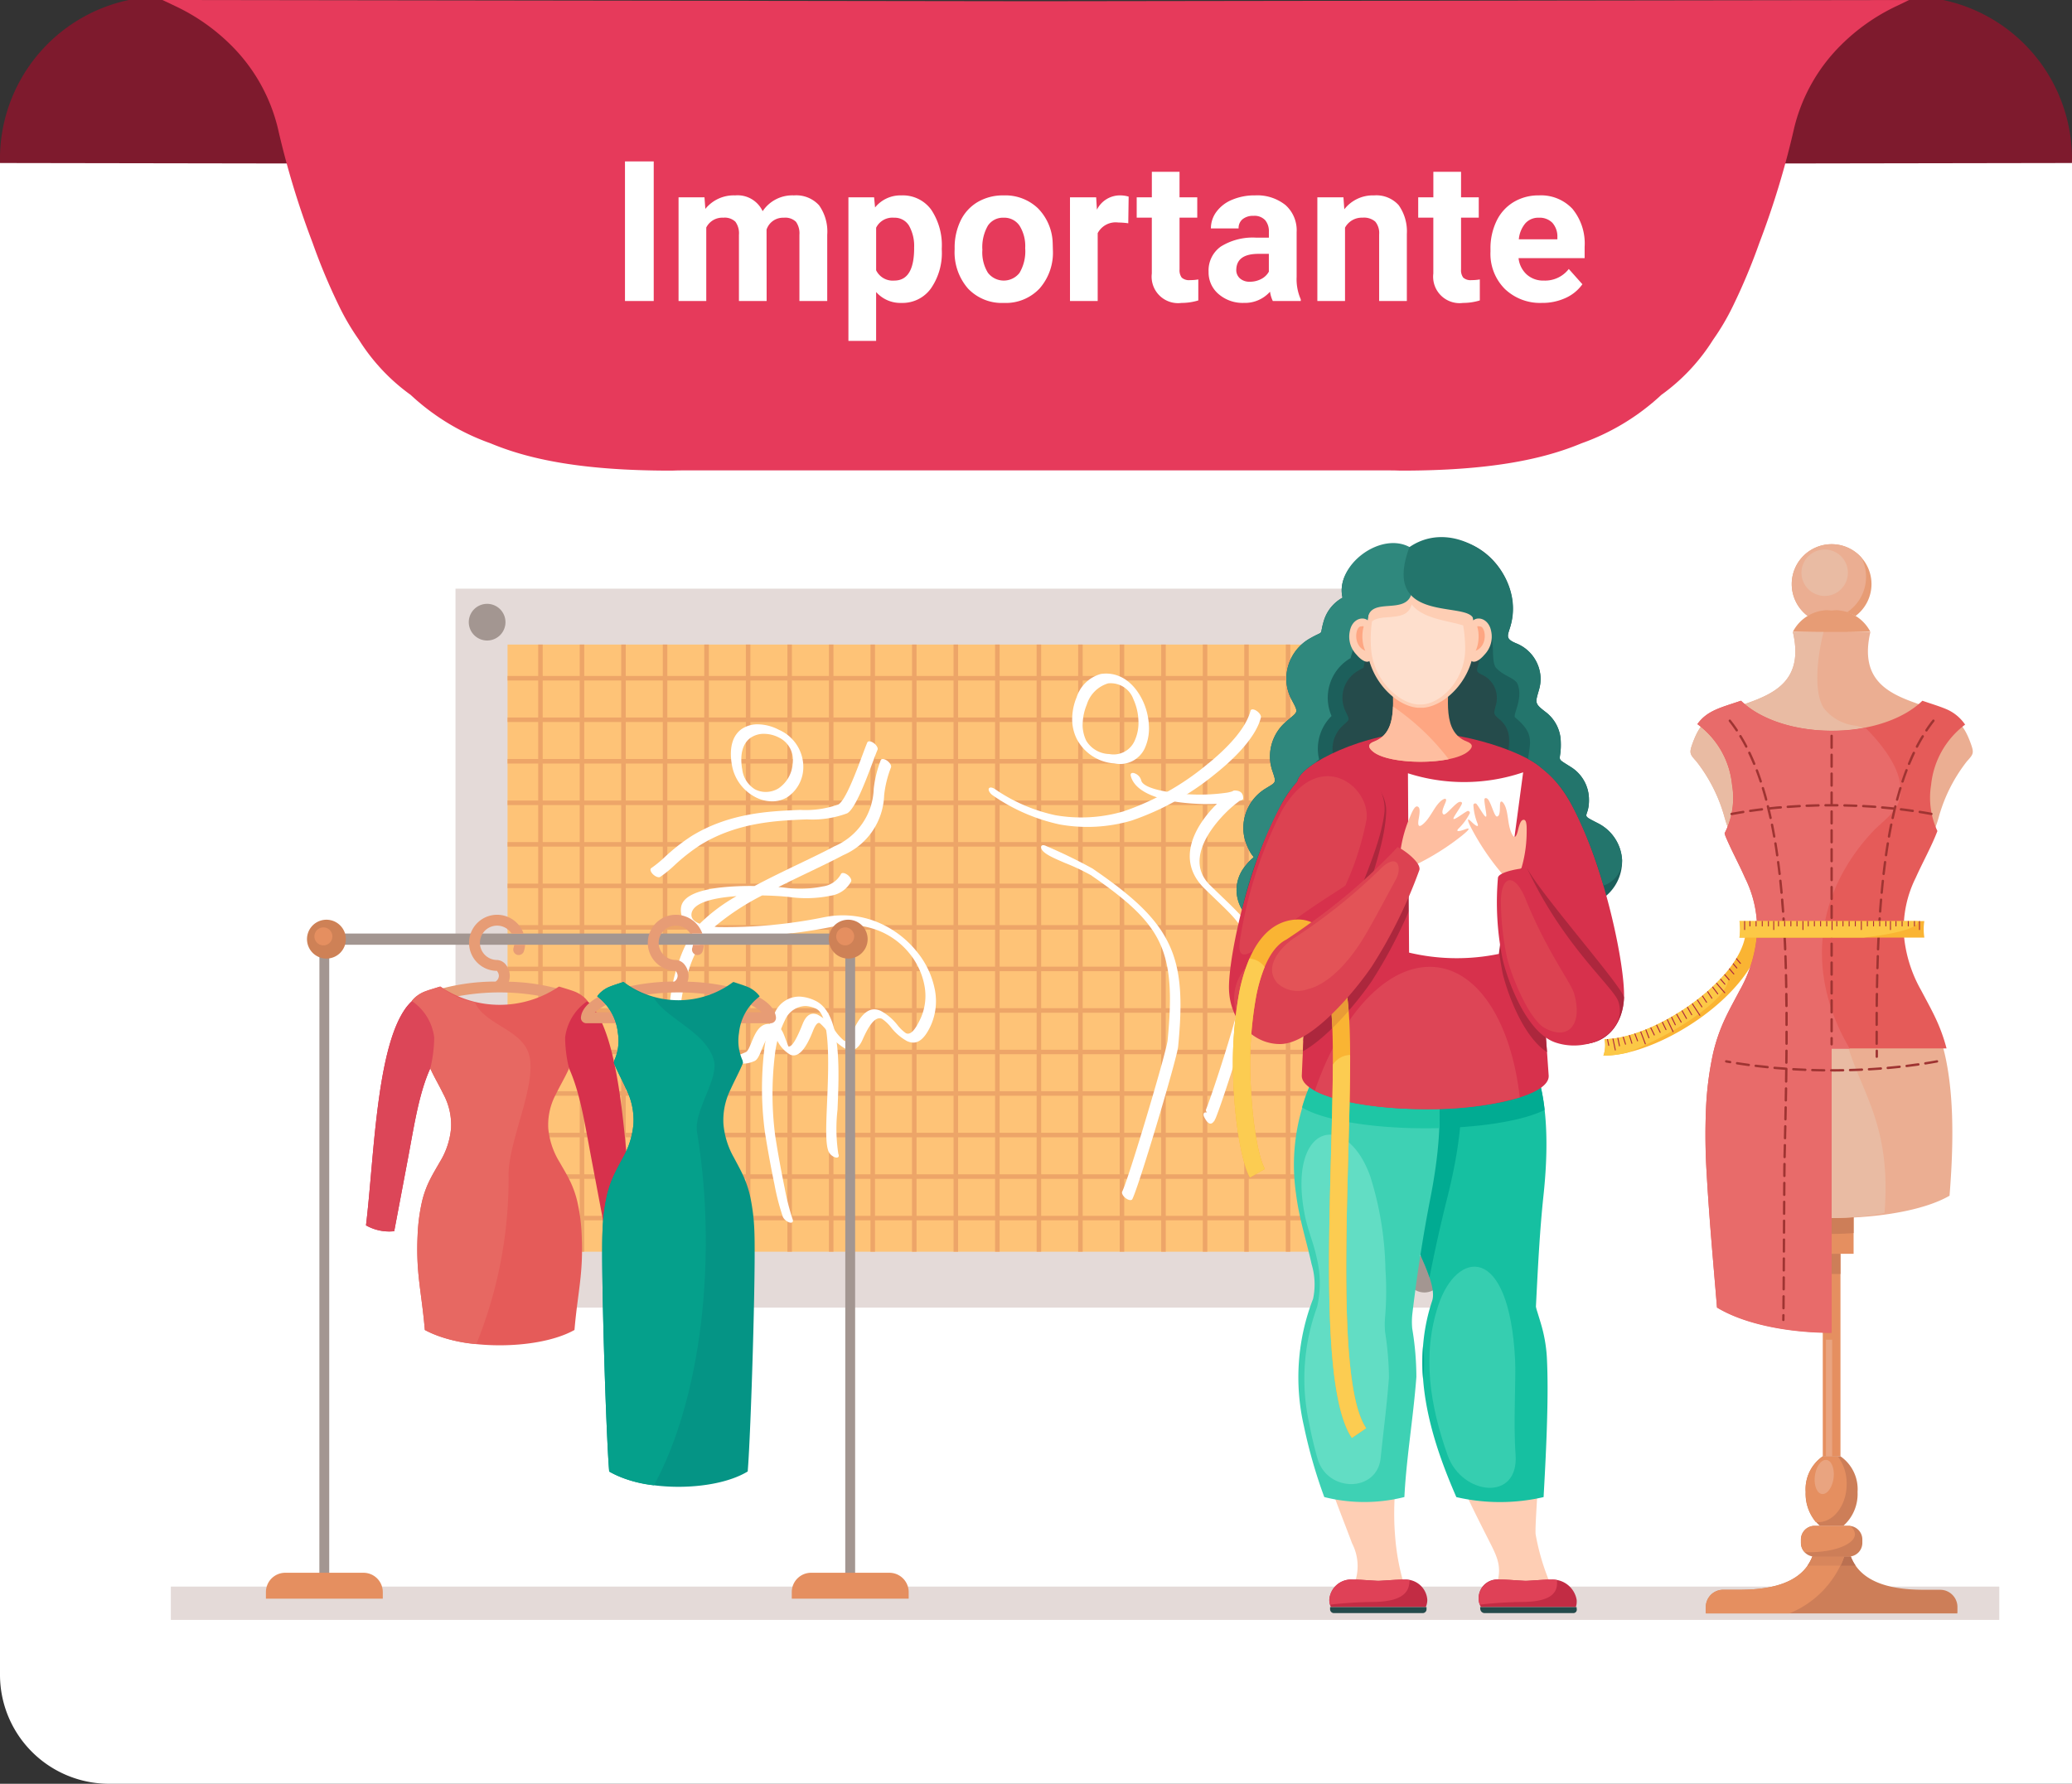 <svg xmlns="http://www.w3.org/2000/svg" width="190" height="163.607" viewBox="0 0 190 163.607">
  <rect x="0" y="0" width="190" height="163.607" fill="#333333" stroke="none"/>
  <g id="Grupo_70172" data-name="Grupo 70172" transform="translate(6774 9550.607)">
    <g id="Grupo_69186" data-name="Grupo 69186" transform="translate(-7164 -12174)">
      <path id="Rectángulo_7188" data-name="Rectángulo 7188" d="M0,0H190a0,0,0,0,1,0,0V149a0,0,0,0,1,0,0H10A10,10,0,0,1,0,139V0A0,0,0,0,1,0,0Z" transform="translate(390 2638)" fill="#fff"/>
      <g id="_95" data-name="95" transform="translate(373.956 2644.82)">
        <g id="Grupo_69182" data-name="Grupo 69182" transform="translate(31.71 27.836)">
          <g id="Grupo_69181" data-name="Grupo 69181">
            <rect id="Rectángulo_7181" data-name="Rectángulo 7181" width="167.667" height="3.054" transform="translate(0 96.258)" fill="#e4dad8"/>
            <g id="Grupo_69156" data-name="Grupo 69156" transform="translate(26.103 4.729)">
              <g id="Grupo_69152" data-name="Grupo 69152">
                <rect id="Rectángulo_7182" data-name="Rectángulo 7182" width="91.745" height="65.942" fill="#e4dad8"/>
                <rect id="Rectángulo_7183" data-name="Rectángulo 7183" width="82.2" height="55.687" transform="translate(4.773 5.127)" fill="#fec377"/>
                <path id="Trazado_106117" data-name="Trazado 106117" d="M283.716,82.639h.414v55.687h-.414V82.639Zm11.428,0h.414v55.687h-.414V82.639Zm-3.809,0h.414v55.687h-.414V82.639Zm-3.809,0h.414v55.687h-.414V82.639Zm-7.612,0h.414v55.687h-.414V82.639Zm-3.809,0h.414v55.687H276.1V82.639Zm-3.809,0h.414v55.687h-.414V82.639Zm-3.809,0h.414v55.687h-.414V82.639Zm-3.809,0h.414v55.687h-.414V82.639Zm-3.809,0h.414v55.687h-.414V82.639Zm-3.809,0h.414v55.687h-.414V82.639Zm-3.809,0h.414v55.687h-.414V82.639Zm-3.809,0h.414v55.687h-.414V82.639Zm-3.809,0h.414v55.687h-.414V82.639Zm-3.809,0h.414v55.687h-.414V82.639Zm-3.809,0h.414v55.687h-.414V82.639Zm-3.809,0h.414v55.687H234.2V82.639Zm-3.809,0h.414v55.687h-.414V82.639Zm-3.809,0H227v55.687h-.414V82.639Zm-3.809,0h.414v55.687h-.414V82.639Zm-3.809,0h.414v55.687h-.414Z" transform="translate(-211.389 -77.512)" fill="#eda568" fill-rule="evenodd"/>
                <path id="Trazado_106118" data-name="Trazado 106118" d="M285.569,148.154v.414h-82.2v-.414Zm0-3.809v.414h-82.2v-.414Zm0-3.809v.414h-82.2v-.414Zm0-3.809v.414h-82.2v-.414Zm0-3.809v.413h-82.2v-.413Zm0-3.809v.414h-82.2v-.414Zm0-3.809v.414h-82.2V125.3Zm0-3.809v.414h-82.2v-.414Zm0-3.809v.414h-82.2v-.414Zm0-3.809v.414h-82.2v-.414Zm0-3.809v.414h-82.2v-.414Zm0-3.809v.414h-82.2v-.414Zm0-3.809v.414h-82.2v-.414Zm0-3.809v.414h-82.2v-.414Z" transform="translate(-198.596 -90.63)" fill="#eda568" fill-rule="evenodd"/>
                <g id="Grupo_69151" data-name="Grupo 69151" transform="translate(1.219 1.391)">
                  <path id="Trazado_106119" data-name="Trazado 106119" d="M185.3,65.228a1.682,1.682,0,1,0-1.683-1.682A1.685,1.685,0,0,0,185.3,65.228Z" transform="translate(-183.618 -61.863)" fill="#a39691" fill-rule="evenodd"/>
                  <path id="Trazado_106120" data-name="Trazado 106120" d="M185.3,397.691a1.682,1.682,0,1,0-1.683-1.682A1.685,1.685,0,0,0,185.3,397.691Z" transform="translate(-183.618 -334.53)" fill="#a39691" fill-rule="evenodd"/>
                  <path id="Trazado_106121" data-name="Trazado 106121" d="M663.143,65.228a1.682,1.682,0,1,0-1.682-1.682A1.685,1.685,0,0,0,663.143,65.228Z" transform="translate(-575.518 -61.863)" fill="#a39691" fill-rule="evenodd"/>
                  <path id="Trazado_106122" data-name="Trazado 106122" d="M663.143,397.691a1.682,1.682,0,1,0-1.682-1.682A1.685,1.685,0,0,0,663.143,397.691Z" transform="translate(-575.518 -334.53)" fill="#a39691" fill-rule="evenodd"/>
                </g>
              </g>
              <g id="Grupo_69155" data-name="Grupo 69155" transform="translate(17.879 7.789)">
                <g id="Grupo_69153" data-name="Grupo 69153" transform="translate(0 4.655)">
                  <path id="Trazado_106123" data-name="Trazado 106123" d="M277.139,144.394c-.141.088-.439-.021-.665-.244s-.294-.475-.153-.563a10.6,10.6,0,0,0,1.237-1.011,17.42,17.42,0,0,1,2.514-1.964c3.476-2.107,7.16-2.253,9.909-2.361a9,9,0,0,0,3.5-.5c.642-.368,1.6-2.915,2.21-4.549.183-.487.336-.9.442-1.144.065-.152.328-.125.587.061s.415.46.35.612c-.106.247-.257.65-.437,1.13-.627,1.672-1.6,4.278-2.345,4.7a9.167,9.167,0,0,1-3.7.559c-2.695.106-6.307.25-9.694,2.3a17.211,17.211,0,0,0-2.468,1.931A10.585,10.585,0,0,1,277.139,144.394Z" transform="translate(-276.248 -130.401)" fill="#fff" fill-rule="evenodd"/>
                  <path id="Trazado_106124" data-name="Trazado 106124" d="M318.268,127.382a2.491,2.491,0,0,0,1.177,1.9,2.125,2.125,0,0,0,1.008.238,2.227,2.227,0,0,0,1.142-.324,3.016,3.016,0,0,0,1.315-2.375l0-.017a2.272,2.272,0,0,0-1.261-2.268,3.02,3.02,0,0,0-1.305-.344,2.131,2.131,0,0,0-1.3.36c-.644.454-1.021,1.357-.783,2.833Zm1.187,2.6a4.1,4.1,0,0,1-2.143-3.022c-.268-1.662.167-2.686.907-3.208a2.6,2.6,0,0,1,1.574-.431,4.283,4.283,0,0,1,1.842.5,3.716,3.716,0,0,1,2.238,3.537v.022A3.327,3.327,0,0,1,322.41,130a2.684,2.684,0,0,1-1.38.383A3.349,3.349,0,0,1,319.454,129.982Z" transform="translate(-309.86 -123.32)" fill="#fff" fill-rule="evenodd"/>
                  <path id="Trazado_106125" data-name="Trazado 106125" d="M305.164,141.1c.065-.152.328-.125.587.061s.415.46.35.612a9.955,9.955,0,0,0-.627,2.55,6.2,6.2,0,0,1-3.757,5.5c-.883.473-2.009,1.014-3.212,1.591-.883.424-1.809.869-2.727,1.331.229.019.427.04.58.06a10.469,10.469,0,0,0,3.5-.116,2.234,2.234,0,0,0,1.655-1.13c.063-.154.324-.128.583.055s.417.458.353.611a2.539,2.539,0,0,1-1.882,1.316,11.176,11.176,0,0,1-3.74.124c-.141-.018-.356-.04-.634-.062-.5-.039-1.164-.075-1.906-.087a22.786,22.786,0,0,0-4.364,2.874l.305.028a45.226,45.226,0,0,0,9.719-.9l.251-.046a8.383,8.383,0,0,1,5,.641,9.106,9.106,0,0,1,3.33,2.628,7.837,7.837,0,0,1,1.6,3.441,5.462,5.462,0,0,1-.371,3.253c-.7,1.532-1.418,1.771-2.144,1.458l-.041-.017a4.792,4.792,0,0,1-1.464-1.259,3.658,3.658,0,0,0-.829-.783c-.456-.2-1.005.144-1.779,1.9-.427.968-.967,1.115-1.56.854a4.844,4.844,0,0,1-1.626-1.528,4.311,4.311,0,0,0-.753-.839c-.173-.068-.374.109-.63.759-.774,1.967-1.468,2.379-2.05,2.15a3.03,3.03,0,0,1-1.426-1.913c-.031-.08.609.137.278,0-.761-.319-1.162.652-1.487,1.443-.2.492-.382.926-.665,1.047-1.239.53-1.88.082-2.253-.763l-.016-.035a4.114,4.114,0,0,1-.223-1.369c-.019-.376.41-.7.186-.716-1.047-.071-1.17,1-1.278,1.951a5.357,5.357,0,0,1-.187,1.051c-.174.516-.519.788-1.291.527a3.635,3.635,0,0,1-1.046-.559,5.127,5.127,0,0,1-1.715-4.195,15.512,15.512,0,0,1,.862-4.922,11.314,11.314,0,0,1,1.461-3,1.946,1.946,0,0,1-1.24-1.993l.011-.083c.162-1.1,1.791-1.609,3.683-1.82a25.7,25.7,0,0,1,3.053-.13c1.362-.727,2.794-1.415,4.131-2.057,1.163-.558,2.252-1.081,3.2-1.587a5.938,5.938,0,0,0,3.6-5.269,10.315,10.315,0,0,1,.648-2.639Zm-15.913,15.976c-.087.1-.168.2-.244.3a10.887,10.887,0,0,0-1.442,2.957,15.094,15.094,0,0,0-.841,4.785,4.038,4.038,0,0,0,1.041,3.173,1.734,1.734,0,0,0,.5.259c.33.112.5-.063.6-.368a5.2,5.2,0,0,0,.168-.972c.126-1.1.267-2.346,1.716-2.247,1.2.081,1.251,1.047,1.3,2.073a3.763,3.763,0,0,0,.154,1.1l.6-.254c.168-.072.325-.451.5-.881.394-.956.878-2.131,2.274-1.546.46.194.6.559.783,1.03.139.361.323.87.329.872.24.094.631-.34,1.3-2.029.362-.919.841-1.093,1.384-.88a4.442,4.442,0,0,1,1.62,1.5,4.247,4.247,0,0,0,.821.9c.2.09.444-.08.749-.771.9-2.041,1.759-2.346,2.59-1.979a4.865,4.865,0,0,1,1.553,1.319,3.671,3.671,0,0,0,.762.732l.019.009c.348.145.761-.126,1.337-1.381a5.012,5.012,0,0,0,.348-2.985,6.588,6.588,0,0,0-1.328-2.9,6.95,6.95,0,0,0-2.546-2.006,7.4,7.4,0,0,0-4.424-.526l-.249.044a45.714,45.714,0,0,1-9.884.9,10.388,10.388,0,0,1-1.492-.215Zm-.688-.966a16.01,16.01,0,0,1,3.375-2.53c-.256.018-.509.04-.758.068-1.744.194-3.24.634-3.37,1.538l-.005.055C287.774,155.639,288.063,155.919,288.563,156.11Z" transform="translate(-284.047 -137.822)" fill="#fff" fill-rule="evenodd"/>
                  <path id="Trazado_106126" data-name="Trazado 106126" d="M335.906,282.56c.1.232-.019.372-.266.313a1.032,1.032,0,0,1-.628-.528,21.025,21.025,0,0,1-.765-2.956c-.311-1.479-.637-3.263-.889-4.877a30.347,30.347,0,0,1-.047-7.506,9.873,9.873,0,0,1,.986-3.41,2.444,2.444,0,0,1,2.258-1.447,3.708,3.708,0,0,1,1.382.354c2.465,1.106,2.253,6.149,2.089,10.032a15.27,15.27,0,0,0,.075,4.041c.108.234,0,.382-.245.33a1.033,1.033,0,0,1-.637-.518c-.312-.677-.241-2.373-.156-4.391.149-3.537.342-8.132-1.013-8.74a2.545,2.545,0,0,0-.948-.243,2.1,2.1,0,0,0-1.888,1.282,9.568,9.568,0,0,0-.942,3.287,29.745,29.745,0,0,0,.044,7.355c.256,1.636.578,3.4.88,4.839A20.745,20.745,0,0,0,335.906,282.56Z" transform="translate(-322.875 -237.178)" fill="#fff" fill-rule="evenodd"/>
                </g>
                <g id="Grupo_69154" data-name="Grupo 69154" transform="translate(31.016)">
                  <path id="Trazado_106127" data-name="Trazado 106127" d="M495.135,105.68a4.215,4.215,0,0,1-3.449-2.233,4.077,4.077,0,0,1-.425-1.965,5.276,5.276,0,0,1,.406-1.876,3.238,3.238,0,0,1,2.231-2.135c1.777-.247,3.111.914,3.849,2.492a5.972,5.972,0,0,1,.547,2.253,4.386,4.386,0,0,1-.38,2.076,2.5,2.5,0,0,1-2.78,1.388Zm-2.59-2.09a2.541,2.541,0,0,0,2.114,1.228,2.11,2.11,0,0,0,2.326-1.214,3.974,3.974,0,0,0,.347-1.881,5.146,5.146,0,0,0-.464-1.942,2.211,2.211,0,0,0-2.312-1.445,2.924,2.924,0,0,0-1.954,1.939,4.891,4.891,0,0,0-.378,1.736A3.286,3.286,0,0,0,492.546,103.589Z" transform="translate(-483.605 -97.439)" fill="#fff" fill-rule="evenodd"/>
                  <path id="Trazado_106128" data-name="Trazado 106128" d="M449.1,123.609c-.262-.171-.441-.446-.4-.613s.29-.165.553.006a15.473,15.473,0,0,0,5.549,2.407,13.765,13.765,0,0,0,6.255-.349,24.241,24.241,0,0,0,7.526-4.19c2.05-1.628,3.728-3.462,4.124-5.04.042-.168.29-.165.552.006s.441.446.4.614c-.414,1.653-2.133,3.544-4.228,5.208a24.608,24.608,0,0,1-7.656,4.253,14.411,14.411,0,0,1-6.558.35A17.043,17.043,0,0,1,449.1,123.609Z" transform="translate(-448.7 -112.421)" fill="#fff" fill-rule="evenodd"/>
                  <path id="Trazado_106129" data-name="Trazado 106129" d="M521.07,148.343c-.041-.212.138-.3.4-.185a.971.971,0,0,1,.551.585.627.627,0,0,0,.035.119c.222.535,1.551.887,3.075,1.083a17.285,17.285,0,0,0,4.8-.033,4.21,4.21,0,0,0,.416-.1,1.26,1.26,0,0,1,.122-.059.22.22,0,0,1,.127-.034c.512,0,.784.229.788.7a.162.162,0,0,1-.1.169q-.1.043-.231.081l-.3.228a10.7,10.7,0,0,0-1.029.924c-1.581,1.606-3.543,4.451-1.394,6.566.4.392.768.747,1.107,1.073,3.352,3.22,3.884,3.732,2.615,10.029-.36,1.787-1.841,6.49-2.709,8.976-.177.508-.33.925-.442,1.207a2.077,2.077,0,0,1-.158.325c.01.047,0,.061-.033.05-.268.389-.574.288-.912-.4a.44.44,0,0,1-.047-.154.461.461,0,0,1,0-.086c.009-.136.131-.188.3-.148-.065-.115-.1-.21-.083-.255.11-.276.261-.689.437-1.193.866-2.48,2.341-7.161,2.7-8.927,1.186-5.882.729-6.322-2.148-9.085-.342-.329-.716-.688-1.126-1.092-2.756-2.713-.7-5.9,1.029-7.65l.112-.112a20.355,20.355,0,0,1-3.367-.138c-2.048-.263-3.912-.923-4.439-2.158l-.008-.018A1.488,1.488,0,0,1,521.07,148.343Z" transform="translate(-508.049 -138.996)" fill="#fff" fill-rule="evenodd"/>
                  <path id="Trazado_106130" data-name="Trazado 106130" d="M483.775,217.4c-.074.146-.343.109-.6-.082s-.4-.464-.328-.61c.286-.563,1.244-3.575,2.17-6.659.989-3.3,1.94-6.666,1.993-7.2.4-4.115.293-6.806-.758-9.019-1.012-2.131-2.977-3.883-6.306-6.164l-.007,0a19.518,19.518,0,0,0-2.313-1.09c-1.193-.511-2.217-.949-2.217-1.464,0-.192.218-.232.484-.089a46.3,46.3,0,0,1,4.232,2.056l.018.012c3.643,2.5,5.811,4.452,6.984,6.919,1.133,2.384,1.261,5.182.847,9.408-.055.564-1.013,3.964-2.008,7.278C485.037,213.79,484.071,216.824,483.775,217.4Z" transform="translate(-470.606 -169.197)" fill="#fff" fill-rule="evenodd"/>
                </g>
              </g>
            </g>
            <g id="Grupo_69164" data-name="Grupo 69164" transform="translate(131.363 0.651)">
              <g id="Grupo_69158" data-name="Grupo 69158" transform="translate(0 35.785)">
                <path id="Trazado_106131" data-name="Trazado 106131" d="M776.616,230.624c-.346,2.552-2.592,5.228-5.389,7.284-2.925,2.149-6.5,3.656-9.14,3.638a2.791,2.791,0,0,0,.16-.944,2.9,2.9,0,0,0-.056-.567c2.3-.017,5.484-1.394,8.141-3.347,2.5-1.838,4.5-4.155,4.785-6.265Z" transform="translate(-762.086 -230.423)" fill="#fab433" fill-rule="evenodd"/>
                <path id="Trazado_106132" data-name="Trazado 106132" d="M764.3,257.938a9.454,9.454,0,0,1-2.211.278,2.792,2.792,0,0,0,.16-.944,2.9,2.9,0,0,0-.056-.567c2.3-.017,5.484-1.394,8.141-3.347a17.6,17.6,0,0,0,2.875-2.61.686.686,0,0,1,.2.2c.67,1.035-2.187,3.612-6.383,5.756C766.092,257.177,765.172,257.592,764.3,257.938Z" transform="translate(-762.086 -247.092)" fill="#fcc846" fill-rule="evenodd"/>
                <g id="Grupo_69157" data-name="Grupo 69157" transform="translate(0.325 2.173)">
                  <path id="Trazado_106133" data-name="Trazado 106133" d="M823.719,250.665l.053.062.379.439a.043.043,0,0,1-.007.061.043.043,0,0,1-.061,0l-.379-.439-.045-.052Z" transform="translate(-812.91 -249.197)" fill="#ac273d" fill-rule="evenodd"/>
                  <path id="Trazado_106134" data-name="Trazado 106134" d="M826.147,247.7l.066.077.362.42a.044.044,0,0,1-.007.061.043.043,0,0,1-.061,0l-.362-.42-.055-.063Z" transform="translate(-814.904 -246.767)" fill="#ac273d" fill-rule="evenodd"/>
                  <path id="Trazado_106135" data-name="Trazado 106135" d="M828.071,245.073l.019.022.343.4a.044.044,0,0,1-.007.061.043.043,0,0,1-.061,0l-.343-.4,0-.005Z" transform="translate(-816.485 -244.611)" fill="#ac273d" fill-rule="evenodd"/>
                  <path id="Trazado_106136" data-name="Trazado 106136" d="M809.808,263.6l.059.09.371.569a.045.045,0,0,1-.014.06.042.042,0,0,1-.06-.009l-.371-.569-.057-.086Z" transform="translate(-801.491 -259.806)" fill="#ac273d" fill-rule="evenodd"/>
                  <path id="Trazado_106137" data-name="Trazado 106137" d="M812.383,261.556l.394.605a.045.045,0,0,1-.014.06.042.042,0,0,1-.059-.009l-.39-.6Z" transform="translate(-803.604 -258.129)" fill="#ac273d" fill-rule="evenodd"/>
                  <path id="Trazado_106138" data-name="Trazado 106138" d="M815,259.349l.054.083.356.548a.045.045,0,0,1-.014.06.042.042,0,0,1-.06-.009l-.356-.548-.049-.075Z" transform="translate(-805.748 -256.319)" fill="#ac273d" fill-rule="evenodd"/>
                  <path id="Trazado_106139" data-name="Trazado 106139" d="M817.589,257.006l.106.142.381.509a.045.045,0,0,1-.011.061.042.042,0,0,1-.06-.005l-.381-.509-.1-.135Z" transform="translate(-807.877 -254.398)" fill="#ac273d" fill-rule="evenodd"/>
                  <path id="Trazado_106140" data-name="Trazado 106140" d="M796.652,272.4l.044.09.311.637a.046.046,0,0,1-.021.059.041.041,0,0,1-.058-.016l-.31-.637-.043-.089Z" transform="translate(-790.696 -267.024)" fill="#ac273d" fill-rule="evenodd"/>
                  <path id="Trazado_106141" data-name="Trazado 106141" d="M799.226,270.872l.079.139.349.613a.045.045,0,0,1-.017.06.041.041,0,0,1-.059-.012l-.349-.613-.08-.14Z" transform="translate(-792.808 -265.77)" fill="#ac273d" fill-rule="evenodd"/>
                  <path id="Trazado_106142" data-name="Trazado 106142" d="M802.007,269.12l.071.124.347.611a.046.046,0,0,1-.018.06.041.041,0,0,1-.059-.012l-.347-.611-.07-.123Z" transform="translate(-795.09 -264.333)" fill="#ac273d" fill-rule="evenodd"/>
                  <path id="Trazado_106143" data-name="Trazado 106143" d="M804.734,267.3l.063.11.344.606a.046.046,0,0,1-.017.06.041.041,0,0,1-.059-.012l-.344-.606-.061-.107Z" transform="translate(-797.327 -262.837)" fill="#ac273d" fill-rule="evenodd"/>
                  <path id="Trazado_106144" data-name="Trazado 106144" d="M783.551,278.863l.04.106.249.652a.047.047,0,0,1-.026.058.04.04,0,0,1-.056-.02l-.248-.652-.042-.11Z" transform="translate(-779.947 -272.324)" fill="#ac273d" fill-rule="evenodd"/>
                  <path id="Trazado_106145" data-name="Trazado 106145" d="M786.037,277.806l.028.058.307.63a.046.046,0,0,1-.021.059.041.041,0,0,1-.058-.015l-.307-.63-.032-.065Z" transform="translate(-781.987 -271.457)" fill="#ac273d" fill-rule="evenodd"/>
                  <path id="Trazado_106146" data-name="Trazado 106146" d="M789.02,276.433l.031.063.308.634a.046.046,0,0,1-.021.059.041.041,0,0,1-.058-.015l-.309-.634-.033-.068Z" transform="translate(-784.434 -270.331)" fill="#ac273d" fill-rule="evenodd"/>
                  <path id="Trazado_106147" data-name="Trazado 106147" d="M791.949,274.974l.035.071.31.637a.046.046,0,0,1-.021.059.041.041,0,0,1-.058-.015l-.31-.637-.036-.074Z" transform="translate(-786.837 -269.134)" fill="#ac273d" fill-rule="evenodd"/>
                  <path id="Trazado_106148" data-name="Trazado 106148" d="M769.273,283.171l.021.1.133.628a.048.048,0,0,1-.033.054.039.039,0,0,1-.051-.029l-.133-.628-.023-.107Z" transform="translate(-768.234 -275.857)" fill="#ac273d" fill-rule="evenodd"/>
                  <path id="Trazado_106149" data-name="Trazado 106149" d="M772.009,282.606l.015.048.2.625a.047.047,0,0,1-.029.056.04.04,0,0,1-.054-.023l-.2-.625-.019-.061Z" transform="translate(-770.478 -275.393)" fill="#ac273d" fill-rule="evenodd"/>
                  <path id="Trazado_106150" data-name="Trazado 106150" d="M775.174,281.784l.032.1.2.639a.047.047,0,0,1-.029.056.04.04,0,0,1-.054-.023l-.2-.639-.035-.111Z" transform="translate(-773.075 -274.719)" fill="#ac273d" fill-rule="evenodd"/>
                  <path id="Trazado_106151" data-name="Trazado 106151" d="M777.953,280.929l.012.032.242.635a.047.047,0,0,1-.026.058.04.04,0,0,1-.056-.02l-.242-.635-.016-.042Z" transform="translate(-775.355 -274.018)" fill="#ac273d" fill-rule="evenodd"/>
                  <path id="Trazado_106152" data-name="Trazado 106152" d="M763.983,283.812l.12.57a.048.048,0,0,1-.033.054.04.04,0,0,1-.051-.028l-.124-.591Z" transform="translate(-763.894 -276.383)" fill="#ac273d" fill-rule="evenodd"/>
                  <path id="Trazado_106153" data-name="Trazado 106153" d="M766.8,283.551q.023.113.048.231c.033.155.06.286.087.417s.058.281.082.394a.048.048,0,0,1-.033.054.039.039,0,0,1-.051-.028c-.032-.15-.058-.273-.083-.4-.03-.147-.061-.293-.087-.416-.017-.08-.034-.162-.052-.246Z" transform="translate(-766.207 -276.168)" fill="#ac273d" fill-rule="evenodd"/>
                  <path id="Trazado_106154" data-name="Trazado 106154" d="M780.932,279.884c.036.094.071.187.106.278.057.148.11.288.163.429s.109.289.161.425a.047.047,0,0,1-.026.058.04.04,0,0,1-.056-.02c-.056-.146-.109-.286-.161-.425s-.11-.291-.163-.429c-.037-.1-.073-.19-.108-.285Z" transform="translate(-777.799 -273.161)" fill="#ac273d" fill-rule="evenodd"/>
                  <path id="Trazado_106155" data-name="Trazado 106155" d="M794.454,273.64l.14.287c.07.143.137.282.2.422s.137.285.205.422a.046.046,0,0,1-.021.059.041.041,0,0,1-.058-.015c-.07-.143-.138-.283-.205-.423s-.137-.284-.2-.422l-.14-.288Z" transform="translate(-788.893 -268.04)" fill="#ac273d" fill-rule="evenodd"/>
                  <path id="Trazado_106156" data-name="Trazado 106156" d="M807.222,265.535l.207.319c.083.126.167.256.251.386l.246.379a.045.045,0,0,1-.014.061.042.042,0,0,1-.06-.009l-.247-.379c-.083-.128-.166-.256-.251-.385l-.207-.318Z" transform="translate(-799.369 -261.393)" fill="#ac273d" fill-rule="evenodd"/>
                  <path id="Trazado_106157" data-name="Trazado 106157" d="M819.582,255.084l.232.268.269.311.27.313a.044.044,0,0,1-.007.061.043.043,0,0,1-.061,0l-.271-.313-.268-.311-.229-.264Z" transform="translate(-809.514 -252.821)" fill="#ac273d" fill-rule="evenodd"/>
                  <path id="Trazado_106158" data-name="Trazado 106158" d="M829.734,242.5l.177.208c.071.083.142.167.219.256a.044.044,0,0,1-.007.061.043.043,0,0,1-.061,0l-.219-.256-.158-.185Z" transform="translate(-817.852 -242.504)" fill="#ac273d" fill-rule="evenodd"/>
                  <path id="Trazado_106159" data-name="Trazado 106159" d="M821.626,252.983l.025.029.395.456a.044.044,0,0,1-.007.061.043.043,0,0,1-.061,0l-.395-.456-.02-.023Z" transform="translate(-811.192 -251.098)" fill="#ac273d" fill-rule="evenodd"/>
                </g>
              </g>
              <g id="Grupo_69159" data-name="Grupo 69159" transform="translate(7.989)">
                <path id="Trazado_106160" data-name="Trazado 106160" d="M861.772,31.456a3.657,3.657,0,0,1,2.194,6.582,4.906,4.906,0,0,0-4.389,0,3.657,3.657,0,0,1,2.194-6.582Z" transform="translate(-848.832 -31.456)" fill="#e79c75" fill-rule="evenodd"/>
                <path id="Trazado_106161" data-name="Trazado 106161" d="M861.772,31.456a3.648,3.648,0,0,1,2.73,1.224,3.9,3.9,0,0,1-1.336,5.035,4.978,4.978,0,0,0-1.394-.195,4.7,4.7,0,0,0-2.194.518,3.657,3.657,0,0,1,2.194-6.582Z" transform="translate(-848.832 -31.456)" fill="#ebae92" fill-rule="evenodd"/>
                <path id="Trazado_106162" data-name="Trazado 106162" d="M862.271,65.173a3.646,3.646,0,0,1,3.548,1.96c-1.144.038-2.33.058-3.548.058s-2.4-.02-3.547-.058A3.646,3.646,0,0,1,862.271,65.173Z" transform="translate(-849.332 -59.109)" fill="#e79c75" fill-rule="evenodd"/>
                <path id="Trazado_106163" data-name="Trazado 106163" d="M823,76.188c-1.049,4.478,1.719,5.675,4.435,6.625,2.747.962,3.849.992,4.8,3.7.284.81.183.911-.392,1.553a14.581,14.581,0,0,0-2.552,5.028c-.962,3.585-3.823,6.523-3.5,10.866.369,4.9,3.094,6.449,4.116,11.351.573,2.747.841,6.55.349,12.589-4.722,2.732-16.9,2.732-21.625,0-.513-6.293-.2-10.158.423-12.93,1.041-4.635,3.682-6.222,4.042-11.01.326-4.342-2.534-7.281-3.5-10.866a14.581,14.581,0,0,0-2.552-5.028c-.575-.642-.676-.743-.392-1.553.95-2.709,2.053-2.74,4.8-3.7,2.715-.95,5.484-2.147,4.435-6.625Z" transform="translate(-806.503 -68.143)" fill="#ebae92" fill-rule="evenodd"/>
                <path id="Trazado_106164" data-name="Trazado 106164" d="M871.272,374.683v3.352h-4.031v-3.352A26.6,26.6,0,0,0,871.272,374.683Z" transform="translate(-856.317 -312.951)" fill="#e58f60" fill-rule="evenodd"/>
                <path id="Trazado_106165" data-name="Trazado 106165" d="M871.272,374.683v1.452a26.6,26.6,0,0,1-4.031,0v-1.452A26.6,26.6,0,0,0,871.272,374.683Z" transform="translate(-856.317 -312.951)" fill="#cd7e58" fill-rule="evenodd"/>
                <rect id="Rectángulo_7184" data-name="Rectángulo 7184" width="1.622" height="18.571" transform="translate(12.129 65.084)" fill="#e58f60"/>
                <path id="Trazado_106166" data-name="Trazado 106166" d="M868.411,496.573a3.67,3.67,0,0,1,1.572,3.277,3.891,3.891,0,0,1-1.3,3.1h-2.159a3.892,3.892,0,0,1-1.3-3.1,3.67,3.67,0,0,1,1.572-3.277Z" transform="translate(-854.665 -412.919)" fill="#cd7e58" fill-rule="evenodd"/>
                <path id="Trazado_106167" data-name="Trazado 106167" d="M866.141,502.6a4.218,4.218,0,0,1-.914-2.745,3.67,3.67,0,0,1,1.572-3.277h1.367a4.115,4.115,0,0,1,.818,2.539c0,1.931-1.172,3.5-2.617,3.5A2.015,2.015,0,0,1,866.141,502.6Z" transform="translate(-854.665 -412.919)" fill="#e58f60" fill-rule="evenodd"/>
                <path id="Trazado_106168" data-name="Trazado 106168" d="M815.86,550.706h1.248c1.834,0,5.842-.066,6.975-3.061H827.6c1.133,3,5.141,3.061,6.975,3.061h1.248a1.581,1.581,0,0,1,1.556,1.6v.378a1.631,1.631,0,0,1-.011.189H814.316a1.631,1.631,0,0,1-.011-.189V552.3A1.581,1.581,0,0,1,815.86,550.706Z" transform="translate(-812.902 -454.805)" fill="#cd7e58" fill-rule="evenodd"/>
                <path id="Trazado_106169" data-name="Trazado 106169" d="M866.2,548.492a3.879,3.879,0,0,0,.445-.848h3.515a3.882,3.882,0,0,0,.445.848Z" transform="translate(-855.464 -454.805)" fill="#ba7051" fill-rule="evenodd"/>
                <path id="Trazado_106170" data-name="Trazado 106170" d="M815.86,550.706h1.248c1.834,0,5.842-.066,6.975-3.061H827a8.921,8.921,0,0,1-5.034,5.225h-7.648a1.631,1.631,0,0,1-.011-.189V552.3A1.581,1.581,0,0,1,815.86,550.706Z" transform="translate(-812.902 -454.805)" fill="#e58f60" fill-rule="evenodd"/>
                <path id="Trazado_106171" data-name="Trazado 106171" d="M866.2,548.492a3.879,3.879,0,0,0,.445-.848h2.915a6.62,6.62,0,0,1-.323.848Z" transform="translate(-855.464 -454.805)" fill="#d8865c" fill-rule="evenodd"/>
                <path id="Trazado_106172" data-name="Trazado 106172" d="M864.031,532.052h3.14a1.257,1.257,0,0,1,1.247,1.26v.3a1.257,1.257,0,0,1-1.247,1.26h-3.14a1.257,1.257,0,0,1-1.247-1.26v-.3A1.257,1.257,0,0,1,864.031,532.052Z" transform="translate(-852.661 -442.017)" fill="#cd7e58" fill-rule="evenodd"/>
                <path id="Trazado_106173" data-name="Trazado 106173" d="M864.031,532.052h3.14q.048,0,.1,0a1,1,0,0,1,.469.763c0,.915-1.871,1.657-4.179,1.657q-.222,0-.437-.009a1.263,1.263,0,0,1-.335-.857v-.3A1.257,1.257,0,0,1,864.031,532.052Z" transform="translate(-852.661 -442.017)" fill="#e58f60" fill-rule="evenodd"/>
                <rect id="Rectángulo_7185" data-name="Rectángulo 7185" width="1.622" height="1.851" transform="translate(12.129 65.084)" fill="#cd7e58"/>
                <rect id="Rectángulo_7186" data-name="Rectángulo 7186" width="0.569" height="10.69" transform="translate(12.42 72.964)" fill="#e9a480"/>
                <path id="Trazado_106174" data-name="Trazado 106174" d="M870.8,498.42c.48,0,.8.7.721,1.567s-.537,1.566-1.017,1.566-.8-.7-.721-1.566S870.319,498.42,870.8,498.42Z" transform="translate(-858.391 -414.434)" fill="#e9a480" fill-rule="evenodd"/>
                <circle id="Elipse_4380" data-name="Elipse 4380" cx="2.13" cy="2.13" r="2.13" transform="translate(10.173 0.486)" fill="#e9bba3"/>
                <path id="Trazado_106175" data-name="Trazado 106175" d="M824.291,129.49a25.971,25.971,0,0,1-4.945.461c-3.579-.011-7.881-.609-10.244-1.795l-.034-.017-.179-.093-.054-.029c-.069-.037-.137-.075-.2-.114-.512-6.275-.2-10.135.418-12.906,1.04-4.654,3.687-6.238,4.048-11.034.326-4.342-2.534-7.281-3.5-10.866a14.581,14.581,0,0,0-2.552-5.028c-.575-.642-.676-.743-.392-1.553.95-2.709,2.053-2.74,4.8-3.7,2.715-.95,5.484-2.147,4.435-6.625h2.815c-.48,1.825-1.024,5.39.023,6.994a4.274,4.274,0,0,0,2.893,1.6c5.716,1.25,2.74,9.271,1.253,12.789-2.157,5.105-2.991,9.428-2.388,14.395C821.169,117.59,825.051,120.173,824.291,129.49Z" transform="translate(-806.503 -68.143)" fill="#e9bba3" fill-rule="evenodd"/>
              </g>
              <g id="Grupo_69161" data-name="Grupo 69161" transform="translate(8.617 14.357)">
                <path id="Trazado_106176" data-name="Trazado 106176" d="M811.783,166.71c-.286-3.511-.691-7.819-.93-12.088l0,0a56.656,56.656,0,0,1-.069-5.726,29.911,29.911,0,0,1,.644-5.225,15.818,15.818,0,0,1,1.115-3.244c.409-.88.884-1.719,1.333-2.577a12.388,12.388,0,0,0,1.589-5.142,10.462,10.462,0,0,0-1.092-5.19c-.578-1.295-1.272-2.54-1.814-3.851l-.068-.225a7.088,7.088,0,0,0,.689-4.439A7.844,7.844,0,0,0,810,113.427c.9-1.249,2.108-1.5,4-2.145,1.667,1.648,4.766,2.755,8.315,2.755s6.648-1.107,8.315-2.755c.874.3,1.6.515,2.22.782a3.946,3.946,0,0,1,1.7,1.409A7.9,7.9,0,0,0,831.432,119a7.253,7.253,0,0,0,.577,4.233c-.561,1.47-1.346,2.846-1.986,4.282a10.458,10.458,0,0,0-1.092,5.19,12.392,12.392,0,0,0,1.589,5.142c.449.858.924,1.7,1.333,2.577a16.028,16.028,0,0,1,.994,2.745h-10.54v26.067c-3.884,0-7.818-.76-10.326-2.211l-.183-.106Z" transform="translate(-809.997 -111.282)" fill="#e55b59" fill-rule="evenodd"/>
                <path id="Trazado_106177" data-name="Trazado 106177" d="M812.564,123.666h0l0-.008-.066-.217a7.088,7.088,0,0,0,.689-4.439A7.844,7.844,0,0,0,810,113.427c.9-1.249,2.108-1.5,4-2.145,1.667,1.648,4.766,2.755,8.315,2.755h.167l.155,0h.019l.144,0h.019l.154-.005h.007l.152-.007h.016l.138-.007.029,0,.13-.008.031,0,.135-.01.025,0,.126-.01.044,0,.109-.01.058-.006.1-.01.057-.006.1-.012.055-.007.085-.01.087-.011.056-.007.1-.014.013,0,.047-.007h.008l.084-.013h0l.047-.007.011,0,.083-.013.047-.008h.007l.272-.047.046-.008.092-.017.046-.009c2.231,2.248,3.8,4.768,3.015,6.883-.364.981-1.678,1.919-2.3,2.578-5.388,5.729-6.211,13.113-2.159,19.969h-1.667v26.067h-.184c-3.824-.027-7.674-.782-10.142-2.21l-.183-.106-.017-.211c-.286-3.511-.691-7.819-.93-12.088l0,0a56.656,56.656,0,0,1-.069-5.726,29.911,29.911,0,0,1,.644-5.225,15.818,15.818,0,0,1,1.115-3.244c.409-.88.884-1.719,1.333-2.577a12.388,12.388,0,0,0,1.589-5.142,10.462,10.462,0,0,0-1.092-5.19C813.8,126.222,813.106,124.976,812.564,123.666Z" transform="translate(-809.997 -111.282)" fill="#e86b6a" fill-rule="evenodd"/>
                <g id="Grupo_69160" data-name="Grupo 69160" transform="translate(2.541 1.724)">
                  <path id="Trazado_106178" data-name="Trazado 106178" d="M878.062,128.714a.108.108,0,0,0-.217,0V129.8a.108.108,0,0,0,.217,0v-1.088ZM877.846,157a.108.108,0,0,0,.217,0v-.559a.108.108,0,0,0-.217,0V157Zm0-1.2a.108.108,0,0,0,.217.005v-1.088a.108.108,0,0,0-.217,0v1.088Zm0-1.733a.108.108,0,0,0,.217,0v-1.088a.108.108,0,0,0-.217,0v1.088Zm0-1.733a.108.108,0,0,0,.217,0v-1.088a.108.108,0,0,0-.217,0v1.088Zm0-1.733a.108.108,0,0,0,.217.005V149.51a.108.108,0,0,0-.217,0v1.088Zm0-1.733a.108.108,0,0,0,.217,0v-1.088a.108.108,0,0,0-.217,0v1.088Zm0-1.733a.108.108,0,0,0,.217,0v-1.088a.108.108,0,0,0-.217,0v1.088Zm0-1.733a.108.108,0,0,0,.217.005v-1.088a.108.108,0,0,0-.217,0v1.088Zm0-1.733a.108.108,0,0,0,.217,0v-1.088a.108.108,0,0,0-.217,0v1.088Zm0-1.733a.108.108,0,0,0,.217,0v-1.088a.108.108,0,0,0-.217,0v1.088Zm0-1.733a.108.108,0,0,0,.217,0v-1.088a.108.108,0,0,0-.217,0V140.2Zm0-1.733a.108.108,0,0,0,.217,0v-1.088a.108.108,0,0,0-.217-.005v1.088Zm0-1.733a.108.108,0,0,0,.217,0v-1.088a.108.108,0,0,0-.217,0v1.088Zm0-1.733a.108.108,0,0,0,.217,0v-1.088a.108.108,0,0,0-.217,0V135Zm0-1.733a.108.108,0,0,0,.217,0V132.18a.108.108,0,0,0-.217-.005v1.088Zm0-1.733a.108.108,0,0,0,.217,0v-1.088a.108.108,0,0,0-.217,0Z" transform="translate(-868.184 -127.215)" fill="#9f3432" fill-rule="evenodd"/>
                  <path id="Trazado_106179" data-name="Trazado 106179" d="M826.94,164.8a.108.108,0,0,0,.037.213c.356-.063.71-.129,1.068-.186a.108.108,0,0,0-.012-.215h-.023q-.536.086-1.07.186Zm18.318.208a.108.108,0,0,0,.051-.21c-.332-.081-.739-.133-1.081-.189a.108.108,0,0,0-.034.214c.355.057.71.118,1.064.185Zm-1.705-.282a.108.108,0,0,0,.033-.214c-.359-.052-.718-.1-1.078-.143a.107.107,0,0,0-.074.018.108.108,0,0,0,.048.2c.358.044.714.091,1.071.142Zm-1.716-.215a.108.108,0,0,0,.044-.211l-.021,0c-.36-.033-.72-.072-1.081-.1a.108.108,0,0,0-.02.216c.36.03.718.071,1.078.1Zm-1.722-.154a.108.108,0,0,0,.019-.216c-.362-.028-.724-.047-1.086-.067a.108.108,0,0,0-.03.214l.019,0c.359.023.719.043,1.079.067Zm-1.727-.1a.108.108,0,0,0,.034-.212.118.118,0,0,0-.026,0c-.362-.014-.723-.025-1.085-.033a.108.108,0,0,0,0,.217c.36.008.72.019,1.081.033Zm-1.729-.042a.108.108,0,0,0,0-.217c-.362,0-.724,0-1.086,0a.108.108,0,0,0,0,.217c.361,0,.722,0,1.084,0Zm-1.73.01a.108.108,0,1,0,0-.217q-.542.011-1.085.033a.108.108,0,0,0,0,.217c.358,0,.728-.026,1.089-.033Zm-1.728.064a.108.108,0,0,0,.006-.216h-.017c-.361.018-.723.041-1.083.068a.108.108,0,0,0,.006.216c.356-.011.729-.05,1.089-.068Zm-1.725.119a.108.108,0,0,0-.007-.216c-.343.012-.745.068-1.091.1a.108.108,0,0,0,.023.215q.538-.058,1.076-.1Zm-1.72.177a.108.108,0,0,0-.025-.215c-.36.045-.719.091-1.078.143a.108.108,0,0,0,.014.215h.018Q829.219,164.653,829.756,164.588Z" transform="translate(-826.362 -156.242)" fill="#9f3432" fill-rule="evenodd"/>
                  <path id="Trazado_106180" data-name="Trazado 106180" d="M843.577,294.811a.108.108,0,0,0-.038-.213c-.353.066-.712.126-1.067.181a.108.108,0,0,0,.034.214c.357-.055.715-.117,1.07-.182Zm-19.325-.213a.108.108,0,0,0-.042.213c.118.022.237.043.355.063a.108.108,0,0,0,.048-.211c-.115-.026-.244-.044-.362-.065Zm.99.169a.108.108,0,0,0-.034.214q.537.085,1.074.158a.108.108,0,0,0,.032-.214c-.358-.05-.715-.1-1.072-.158Zm1.712.24a.108.108,0,0,0-.044.212l.017,0q.539.066,1.079.121a.108.108,0,0,0,.033-.214c-.349-.052-.73-.078-1.085-.122Zm1.72.182a.108.108,0,1,0-.019.216c.36.031.722.055,1.082.086a.109.109,0,0,0,.057-.2.11.11,0,0,0-.042-.012c-.345-.041-.726-.055-1.078-.086Zm1.725.127a.108.108,0,0,0-.03.214l.018,0c.361.021.722.038,1.084.053a.108.108,0,0,0,.028-.214l-.019,0c-.36-.016-.72-.032-1.08-.053Zm1.728.075a.108.108,0,0,0-.006.217q.543.015,1.085.022a.108.108,0,0,0,.019-.215l-.017,0q-.541-.006-1.081-.022Zm1.73.026a.108.108,0,0,0,0,.217c.359.006.73,0,1.09-.009a.108.108,0,0,0,0-.217q-.54.009-1.081.009Zm1.73-.023a.108.108,0,0,0-.015.215h.021q.542-.014,1.084-.04a.108.108,0,0,0-.008-.217c-.361.015-.721.031-1.082.04Zm1.728-.073a.108.108,0,0,0,.011.216c.362-.023.723-.044,1.084-.072a.108.108,0,0,0,0-.216h-.02q-.539.042-1.079.072Zm1.725-.125a.108.108,0,0,0,0,.216h.019q.54-.047,1.08-.106a.108.108,0,0,0-.021-.215c-.359.037-.718.074-1.078.105Zm1.72-.179a.108.108,0,0,0,.025.215c.36-.045.719-.09,1.078-.142a.108.108,0,0,0-.02-.215C841.49,294.907,841.115,294.974,840.76,295.016Z" transform="translate(-824.124 -263.35)" fill="#9f3432" fill-rule="evenodd"/>
                  <path id="Trazado_106181" data-name="Trazado 106181" d="M826.141,120.916a.108.108,0,0,0-.17.134l.13.168c.064.086.128.171.191.258.1.146.21.295.308.445a.108.108,0,0,0,.18-.12c-.08-.122-.165-.244-.25-.363l-.128-.177q-.1-.131-.2-.26l-.066-.085Zm4.713,55.019a.108.108,0,0,0,.217.006c0-.139,0-.286.007-.426a.108.108,0,0,0-.216-.006c0,.142,0,.284-.007.426Zm.015-1.072a.108.108,0,0,0,.216.005c.006-.362,0-.724.009-1.086a.108.108,0,0,0-.217,0c0,.361-.006.723-.009,1.084Zm.014-1.733a.108.108,0,1,0,.217,0l.007-1.083a.108.108,0,0,0-.217,0c0,.361,0,.723-.007,1.084Zm.012-1.733a.108.108,0,0,0,.216,0c0-.361,0-.723.007-1.085a.108.108,0,0,0-.217,0c0,.361-.005.723-.006,1.085Zm.01-1.733a.108.108,0,0,0,.217,0c0-.361,0-.723.006-1.085a.108.108,0,0,0-.217,0c0,.361,0,.723-.006,1.085Zm.01-1.733a.108.108,0,0,0,.217,0c0-.361,0-.723.006-1.085a.108.108,0,0,0-.217,0c0,.361,0,.723-.006,1.085Zm.01-1.733a.108.108,0,0,0,.217,0c0-.361,0-.723.007-1.084a.108.108,0,0,0-.217,0l-.007,1.083Zm.011-1.733a.108.108,0,0,0,.217,0c0-.361,0-.723.008-1.084a.108.108,0,0,0-.217,0c0,.361-.005.723-.008,1.085Zm.013-1.733a.108.108,0,0,0,.217,0c0-.361.006-.723.01-1.084a.108.108,0,0,0-.217-.006c-.009.36-.008.726-.01,1.087Zm.019-1.734a.108.108,0,0,0,.217.006c.008-.362.017-.723.025-1.085a.108.108,0,0,0-.216-.006c0,.359-.019.724-.025,1.084Zm.04-1.733a.108.108,0,0,0,.217.006c0-.358.016-.725.024-1.084a.108.108,0,0,0-.216-.007q-.011.543-.024,1.085Zm.038-1.732a.108.108,0,0,0,.216.007l.022-1.085a.108.108,0,0,0-.217-.006l-.022,1.085Zm.035-1.732a.108.108,0,0,0,.217,0l.019-1.083a.108.108,0,0,0-.217-.006c-.008.362-.013.723-.019,1.085Zm.03-1.732a.108.108,0,0,0,.216.007c.009-.361.011-.725.015-1.087a.108.108,0,0,0-.216-.006c-.009.361-.01.725-.016,1.086Zm.023-1.733a.108.108,0,0,0,.215.02.116.116,0,0,0,0-.017q.005-.542.01-1.083a.108.108,0,0,0-.217,0c0,.361-.007.723-.01,1.084Zm.015-1.732a.108.108,0,0,0,.217,0c0-.361,0-.723,0-1.085a.108.108,0,0,0-.217,0c0,.362,0,.724,0,1.086Zm0-1.732a.108.108,0,0,0,.215.019.122.122,0,0,0,0-.02q0-.542,0-1.084a.108.108,0,0,0-.215-.019.147.147,0,0,0,0,.02q0,.541,0,1.083Zm-.007-1.732a.108.108,0,0,0,.216.01v-.012q0-.542-.012-1.084a.108.108,0,0,0-.216-.008c-.012.35.009.739.012,1.094Zm-.022-1.732a.107.107,0,0,0,.015.053.108.108,0,0,0,.2-.057q-.009-.542-.022-1.084a.108.108,0,0,0-.215-.014.124.124,0,0,0,0,.019q.013.541.022,1.082Zm-.039-1.731a.108.108,0,0,0,.217-.006q-.015-.542-.034-1.083a.108.108,0,1,0-.216.008q.019.541.034,1.082Zm-.059-1.731a.108.108,0,0,0,.216,0c0-.354-.031-.735-.048-1.091a.108.108,0,0,0-.216.007c.013.361.034.723.048,1.085Zm-.082-1.729a.108.108,0,0,0,.216-.011c-.022-.361-.042-.722-.065-1.084a.108.108,0,0,0-.216.009c.016.36.045.724.065,1.085Zm-.109-1.728a.108.108,0,0,0,.216,0v-.013q-.039-.541-.084-1.081a.108.108,0,0,0-.216.007c.012.351.059.734.084,1.09Zm-.141-1.725a.108.108,0,0,0,.216-.02q-.05-.54-.107-1.079a.108.108,0,0,0-.216,0,.122.122,0,0,0,0,.023q.057.538.107,1.077Zm-.178-1.721a.108.108,0,0,0,.215-.024c-.045-.359-.087-.719-.133-1.078a.108.108,0,0,0-.215.029c.05.356.091.716.133,1.073Zm-.221-1.716a.108.108,0,0,0,.216-.013v-.018q-.077-.537-.164-1.073a.108.108,0,0,0-.214.035c.065.349.113.717.164,1.069Zm-.272-1.708a.108.108,0,0,0,.213-.038q-.094-.534-.2-1.067a.108.108,0,0,0-.214.03l0,.013q.107.529.2,1.062Zm-.333-1.7a.108.108,0,0,0,.211-.047q-.116-.531-.246-1.058a.108.108,0,0,0-.212.042c.07.349.17.711.247,1.063Zm-.406-1.68a.108.108,0,0,0,.211-.047c-.076-.34-.2-.719-.3-1.054a.108.108,0,0,0-.207.063q.157.517.3,1.038Zm-.493-1.654a.108.108,0,0,0,.206-.066c-.113-.345-.236-.688-.364-1.028a.108.108,0,0,0-.2.075c.128.338.246.676.361,1.019Zm-.6-1.619a.108.108,0,0,0,.206-.065.168.168,0,0,0-.006-.018c-.138-.336-.285-.667-.44-1a.108.108,0,1,0-.2.093c.153.325.3.653.436.985Zm-.722-1.564a.108.108,0,0,0,.192-.1c-.167-.322-.344-.641-.532-.952a.108.108,0,0,0-.193.1.113.113,0,0,0,.009.017C827.131,122.771,827.306,123.088,827.47,123.405Z" transform="translate(-825.619 -120.874)" fill="#9f3432" fill-rule="evenodd"/>
                  <path id="Trazado_106182" data-name="Trazado 106182" d="M906.2,121.046a.108.108,0,0,0-.167-.138,10.533,10.533,0,0,0-.643.89.108.108,0,0,0,.172.131l.008-.011c.2-.3.409-.589.629-.871Zm-5.385,30.744a.108.108,0,0,0,.216.011v-.013l0-.538a.108.108,0,0,0-.216,0c0,.18,0,.361,0,.542Zm-.009-1.189a.108.108,0,0,0,.215.019.129.129,0,0,0,0-.02q0-.541,0-1.083a.108.108,0,0,0-.216-.011v.012q0,.542,0,1.084Zm0-1.734a.108.108,0,0,0,.217,0c0-.361,0-.724,0-1.086a.108.108,0,0,0-.217,0c0,.362,0,.723,0,1.085Zm.007-1.734a.108.108,0,0,0,.217,0c0-.36.007-.723.012-1.084a.108.108,0,0,0-.217-.007c-.009.36-.012.727-.012,1.087Zm.022-1.734a.108.108,0,0,0,.217.006c.007-.362.014-.723.022-1.084a.108.108,0,0,0-.213-.03.127.127,0,0,0,0,.025q-.013.542-.022,1.084Zm.039-1.734a.108.108,0,0,0,.217.006q.015-.541.034-1.082a.108.108,0,0,0-.212-.037.139.139,0,0,0,0,.029q-.019.541-.034,1.083Zm.059-1.733a.108.108,0,0,0,.215.02v-.011q.022-.541.048-1.081a.108.108,0,0,0-.206-.053.117.117,0,0,0-.011.042q-.026.541-.048,1.083Zm.082-1.733a.108.108,0,0,0,.214.03.144.144,0,0,0,0-.018q.029-.54.065-1.08a.108.108,0,0,0-.214-.033.124.124,0,0,0,0,.018q-.036.541-.065,1.082Zm.109-1.731a.108.108,0,0,0,.216.017c.022-.359.054-.721.084-1.08a.108.108,0,0,0-.216-.018c-.03.36-.06.721-.084,1.081Zm.141-1.729a.108.108,0,0,0,.216.02c.032-.358.066-.719.106-1.076a.109.109,0,0,0-.211-.045.159.159,0,0,0,0,.022c-.039.359-.074.72-.107,1.079Zm.178-1.726a.108.108,0,0,0,.215.028c.045-.359.086-.717.133-1.076a.108.108,0,0,0-.214-.03c-.045.36-.091.718-.133,1.078Zm.222-1.722a.108.108,0,0,0,.214.033c.052-.357.106-.714.164-1.071a.108.108,0,0,0-.214-.035q-.088.536-.165,1.073Zm.274-1.715a.108.108,0,0,0,.207.06.155.155,0,0,0,.006-.022c.063-.354.129-.709.2-1.062a.108.108,0,0,0-.2-.083.106.106,0,0,0-.017.04c-.072.355-.138.711-.2,1.067Zm.335-1.7a.108.108,0,0,0,.212.046c.076-.351.157-.7.244-1.052a.108.108,0,1,0-.21-.053c-.088.351-.17.7-.246,1.058Zm.408-1.69a.108.108,0,0,0,.209.057c.093-.346.19-.695.3-1.038a.108.108,0,0,0-.2-.083.159.159,0,0,0-.008.019c-.106.346-.2.7-.3,1.045Zm.5-1.667a.108.108,0,0,0,.205.07c.11-.341.234-.683.36-1.018a.108.108,0,1,0-.2-.077q-.192.509-.363,1.025Zm.6-1.633a.108.108,0,0,0,.2.089c.148-.331.281-.662.438-.991a.108.108,0,0,0-.194-.1c-.16.319-.306.669-.442,1Zm.731-1.581a.108.108,0,0,0,.192.1c.167-.319.34-.631.526-.939a.108.108,0,0,0-.185-.112C904.854,122.662,904.679,122.978,904.511,123.3Z" transform="translate(-887.012 -120.87)" fill="#9f3432" fill-rule="evenodd"/>
                </g>
              </g>
              <g id="Grupo_69163" data-name="Grupo 69163" transform="translate(12.475 34.569)">
                <path id="Trazado_106183" data-name="Trazado 106183" d="M831.453,223.661H848.4a5.089,5.089,0,0,0,.005,1.516H831.448a5.084,5.084,0,0,0,.005-1.516Z" transform="translate(-831.448 -223.661)" fill="#fab433" fill-rule="evenodd"/>
                <path id="Trazado_106184" data-name="Trazado 106184" d="M831.453,223.661h16.336a.274.274,0,0,1,.009.063c0,.576-1.926,1.095-4.991,1.453H831.448a5.084,5.084,0,0,0,.005-1.516Z" transform="translate(-831.448 -223.661)" fill="#fcc846" fill-rule="evenodd"/>
                <g id="Grupo_69162" data-name="Grupo 69162" transform="translate(0.432)">
                  <path id="Trazado_106185" data-name="Trazado 106185" d="M833.935,223.661v.778a.043.043,0,0,1-.087,0v-.778Z" transform="translate(-833.848 -223.661)" fill="#ac273d" fill-rule="evenodd"/>
                  <path id="Trazado_106186" data-name="Trazado 106186" d="M848.785,223.661v.778a.043.043,0,1,1-.087,0v-.778Z" transform="translate(-846.027 -223.661)" fill="#ac273d" fill-rule="evenodd"/>
                  <path id="Trazado_106187" data-name="Trazado 106187" d="M863.669,223.661v.778a.043.043,0,0,1-.087,0v-.778Z" transform="translate(-858.234 -223.661)" fill="#ac273d" fill-rule="evenodd"/>
                  <path id="Trazado_106188" data-name="Trazado 106188" d="M878.518,223.661v.778a.043.043,0,1,1-.087,0v-.778Z" transform="translate(-870.413 -223.661)" fill="#ac273d" fill-rule="evenodd"/>
                  <path id="Trazado_106189" data-name="Trazado 106189" d="M893.437,223.661v.778a.043.043,0,1,1-.087,0v-.778Z" transform="translate(-882.648 -223.661)" fill="#ac273d" fill-rule="evenodd"/>
                  <path id="Trazado_106190" data-name="Trazado 106190" d="M908.287,223.661v.778a.043.043,0,1,1-.087,0v-.778Z" transform="translate(-894.827 -223.661)" fill="#ac273d" fill-rule="evenodd"/>
                  <path id="Trazado_106191" data-name="Trazado 106191" d="M923.1,223.661v.778a.043.043,0,1,1-.087,0v-.778Z" transform="translate(-906.978 -223.661)" fill="#ac273d" fill-rule="evenodd"/>
                  <path id="Trazado_106192" data-name="Trazado 106192" d="M836.638,223.661v.446a.043.043,0,0,1-.087,0v-.446Z" transform="translate(-836.065 -223.661)" fill="#ac273d" fill-rule="evenodd"/>
                  <path id="Trazado_106193" data-name="Trazado 106193" d="M839.778,223.661v.446a.043.043,0,1,1-.087,0v-.446Z" transform="translate(-838.64 -223.661)" fill="#ac273d" fill-rule="evenodd"/>
                  <path id="Trazado_106194" data-name="Trazado 106194" d="M842.925,223.661v.446a.043.043,0,0,1-.087,0v-.446Z" transform="translate(-841.221 -223.661)" fill="#ac273d" fill-rule="evenodd"/>
                  <path id="Trazado_106195" data-name="Trazado 106195" d="M846.066,223.661v.446a.043.043,0,0,1-.087,0v-.446Z" transform="translate(-843.797 -223.661)" fill="#ac273d" fill-rule="evenodd"/>
                  <path id="Trazado_106196" data-name="Trazado 106196" d="M851.209,223.661v.446a.043.043,0,0,1-.087,0v-.446Z" transform="translate(-848.015 -223.661)" fill="#ac273d" fill-rule="evenodd"/>
                  <path id="Trazado_106197" data-name="Trazado 106197" d="M854.349,223.661v.446a.043.043,0,0,1-.087,0v-.446Z" transform="translate(-850.59 -223.661)" fill="#ac273d" fill-rule="evenodd"/>
                  <path id="Trazado_106198" data-name="Trazado 106198" d="M857.5,223.661v.446a.043.043,0,1,1-.087,0v-.446Z" transform="translate(-853.171 -223.661)" fill="#ac273d" fill-rule="evenodd"/>
                  <path id="Trazado_106199" data-name="Trazado 106199" d="M860.636,223.661v.446a.043.043,0,1,1-.086,0v-.446Z" transform="translate(-855.747 -223.661)" fill="#ac273d" fill-rule="evenodd"/>
                  <path id="Trazado_106200" data-name="Trazado 106200" d="M866.371,223.661v.446a.043.043,0,0,1-.087,0v-.446Z" transform="translate(-860.45 -223.661)" fill="#ac273d" fill-rule="evenodd"/>
                  <path id="Trazado_106201" data-name="Trazado 106201" d="M869.512,223.661v.446a.043.043,0,0,1-.087,0v-.446Z" transform="translate(-863.026 -223.661)" fill="#ac273d" fill-rule="evenodd"/>
                  <path id="Trazado_106202" data-name="Trazado 106202" d="M872.659,223.661v.446a.043.043,0,0,1-.087,0v-.446Z" transform="translate(-865.607 -223.661)" fill="#ac273d" fill-rule="evenodd"/>
                  <path id="Trazado_106203" data-name="Trazado 106203" d="M875.8,223.661v.446a.043.043,0,0,1-.087,0v-.446Z" transform="translate(-868.182 -223.661)" fill="#ac273d" fill-rule="evenodd"/>
                  <path id="Trazado_106204" data-name="Trazado 106204" d="M880.942,223.661v.446a.043.043,0,1,1-.086,0v-.446Z" transform="translate(-872.401 -223.661)" fill="#ac273d" fill-rule="evenodd"/>
                  <path id="Trazado_106205" data-name="Trazado 106205" d="M884.083,223.661v.446a.043.043,0,0,1-.087,0v-.446Z" transform="translate(-874.976 -223.661)" fill="#ac273d" fill-rule="evenodd"/>
                  <path id="Trazado_106206" data-name="Trazado 106206" d="M887.23,223.661v.446a.043.043,0,0,1-.087,0v-.446Z" transform="translate(-877.557 -223.661)" fill="#ac273d" fill-rule="evenodd"/>
                  <path id="Trazado_106207" data-name="Trazado 106207" d="M890.37,223.661v.446a.043.043,0,0,1-.087,0v-.446Z" transform="translate(-880.133 -223.661)" fill="#ac273d" fill-rule="evenodd"/>
                  <path id="Trazado_106208" data-name="Trazado 106208" d="M896.523,223.661v.446a.043.043,0,0,1-.087,0v-.446Z" transform="translate(-885.179 -223.661)" fill="#ac273d" fill-rule="evenodd"/>
                  <path id="Trazado_106209" data-name="Trazado 106209" d="M899.663,223.661v.446a.043.043,0,0,1-.087,0v-.446Z" transform="translate(-887.754 -223.661)" fill="#ac273d" fill-rule="evenodd"/>
                  <path id="Trazado_106210" data-name="Trazado 106210" d="M902.81,223.661v.446a.043.043,0,0,1-.087,0v-.446Z" transform="translate(-890.335 -223.661)" fill="#ac273d" fill-rule="evenodd"/>
                  <path id="Trazado_106211" data-name="Trazado 106211" d="M905.951,223.661v.446a.043.043,0,0,1-.087,0v-.446Z" transform="translate(-892.911 -223.661)" fill="#ac273d" fill-rule="evenodd"/>
                  <path id="Trazado_106212" data-name="Trazado 106212" d="M911.094,223.661v.446a.043.043,0,1,1-.087,0v-.446Z" transform="translate(-897.13 -223.661)" fill="#ac273d" fill-rule="evenodd"/>
                  <path id="Trazado_106213" data-name="Trazado 106213" d="M914.234,223.661v.446a.043.043,0,1,1-.087,0v-.446Z" transform="translate(-899.705 -223.661)" fill="#ac273d" fill-rule="evenodd"/>
                  <path id="Trazado_106214" data-name="Trazado 106214" d="M917.381,223.661v.446a.043.043,0,0,1-.087,0v-.446Z" transform="translate(-902.286 -223.661)" fill="#ac273d" fill-rule="evenodd"/>
                  <path id="Trazado_106215" data-name="Trazado 106215" d="M920.522,223.661v.446a.043.043,0,1,1-.087,0v-.446Z" transform="translate(-904.862 -223.661)" fill="#ac273d" fill-rule="evenodd"/>
                </g>
              </g>
            </g>
            <g id="Grupo_69174" data-name="Grupo 69174" transform="translate(8.718 34.632)">
              <rect id="Rectángulo_7187" data-name="Rectángulo 7187" width="49.128" height="1.029" transform="translate(4.906 1.729)" fill="#a39691"/>
              <path id="Trazado_106216" data-name="Trazado 106216" d="M107.462,230h.9v59.493a.454.454,0,0,1-.453.452h0a.454.454,0,0,1-.452-.452Z" transform="translate(-102.556 -228.27)" fill="#a39691" fill-rule="evenodd"/>
              <path id="Trazado_106217" data-name="Trazado 106217" d="M375.582,230h.9v59.493a.454.454,0,0,1-.453.452h0a.454.454,0,0,1-.452-.452Z" transform="translate(-322.452 -228.27)" fill="#a39691" fill-rule="evenodd"/>
              <g id="Grupo_69167" data-name="Grupo 69167" transform="translate(3.765 0.462)">
                <g id="Grupo_69165" data-name="Grupo 69165">
                  <path id="Trazado_106218" data-name="Trazado 106218" d="M102.9,226.516a1.782,1.782,0,1,0-1.782-1.782A1.785,1.785,0,0,0,102.9,226.516Z" transform="translate(-101.116 -222.953)" fill="#ce8156" fill-rule="evenodd"/>
                  <path id="Trazado_106219" data-name="Trazado 106219" d="M105.732,228.511a.824.824,0,1,0-.824-.824A.825.825,0,0,0,105.732,228.511Z" transform="translate(-104.226 -226.16)" fill="#e58f60" fill-rule="evenodd"/>
                </g>
                <g id="Grupo_69166" data-name="Grupo 69166" transform="translate(47.848)">
                  <path id="Trazado_106220" data-name="Trazado 106220" d="M368.931,226.516a1.782,1.782,0,1,0-1.782-1.782A1.785,1.785,0,0,0,368.931,226.516Z" transform="translate(-367.149 -222.953)" fill="#ce8156" fill-rule="evenodd"/>
                  <path id="Trazado_106221" data-name="Trazado 106221" d="M371.763,228.511a.824.824,0,1,0-.824-.824A.825.825,0,0,0,371.763,228.511Z" transform="translate(-370.257 -226.16)" fill="#e58f60" fill-rule="evenodd"/>
                </g>
              </g>
              <path id="Trazado_106222" data-name="Trazado 106222" d="M81.949,555.983h7.184A1.772,1.772,0,0,1,90.9,557.75v.61H80.182v-.61A1.772,1.772,0,0,1,81.949,555.983Z" transform="translate(-80.182 -495.624)" fill="#e58f60" fill-rule="evenodd"/>
              <path id="Trazado_106223" data-name="Trazado 106223" d="M350.07,555.983h7.184a1.772,1.772,0,0,1,1.767,1.767v.61H348.3v-.61A1.772,1.772,0,0,1,350.07,555.983Z" transform="translate(-300.08 -495.624)" fill="#e58f60" fill-rule="evenodd"/>
              <g id="Grupo_69171" data-name="Grupo 69171" transform="translate(9.177)">
                <path id="Trazado_106224" data-name="Trazado 106224" d="M158.19,226.518l.006,0a.646.646,0,0,0,.3-.518.639.639,0,0,0-.036-.207.652.652,0,0,0-.088-.173c-.036-.049-.027-.08-.039-.08a2.566,2.566,0,0,1-1.818-.754l0,0a2.57,2.57,0,0,1,0-3.637l0,0a2.569,2.569,0,0,1,3.637,0l0,0a2.576,2.576,0,0,1,.611.973h-1.1a1.575,1.575,0,1,0-1.329,2.419,1.1,1.1,0,0,1,.841.486,1.66,1.66,0,0,1,.233.443,1.633,1.633,0,0,1,.09.531,1.543,1.543,0,0,1-.094.534,18.84,18.84,0,0,1,5.188.835c1.714.574,2.815,1.427,2.92,2.427a.5.5,0,0,1-.446.547l-.051,0h-16.89a.5.5,0,0,1-.5-.5.513.513,0,0,1,.01-.1c.134-.98,1.227-1.816,2.914-2.38a19.307,19.307,0,0,1,5.642-.845Zm2.71-3.373h-1c0,.02,0,.039-.008.058a1.57,1.57,0,0,1-.054.233.5.5,0,0,0,.954.3,2.541,2.541,0,0,0,.089-.381q.016-.1.023-.207Zm3.374,5.165a20.89,20.89,0,0,0-11.41,0,5.057,5.057,0,0,0-1.947,1.031h15.3A5.056,5.056,0,0,0,164.274,228.31Z" transform="translate(-146.311 -220.387)" fill="#e79c75" fill-rule="evenodd"/>
                <g id="Grupo_69169" data-name="Grupo 69169" transform="translate(0 6.599)">
                  <g id="Grupo_69168" data-name="Grupo 69168" transform="translate(0 1.286)">
                    <path id="Trazado_106225" data-name="Trazado 106225" d="M229.1,268.673l.511-3.591,2.138-.855c3.3,2.933,3.473,14.151,4.259,20.608a4.31,4.31,0,0,1-2.589.537l-1.27-6.723C231.408,274.725,230.927,271.169,229.1,268.673Z" transform="translate(-211.493 -264.226)" fill="#d7314c" fill-rule="evenodd"/>
                    <path id="Trazado_106226" data-name="Trazado 106226" d="M138.112,268.673q-.255-1.8-.511-3.591l-2.138-.855c-3.3,2.933-3.472,14.151-4.259,20.608a4.31,4.31,0,0,0,2.589.537l1.27-6.723C135.8,274.725,136.285,271.169,138.112,268.673Z" transform="translate(-131.204 -264.226)" fill="#d7314c" fill-rule="evenodd"/>
                  </g>
                  <path id="Trazado_106227" data-name="Trazado 106227" d="M155.81,288.441c-.3-3.441-.815-5.08-.651-8.565a16.834,16.834,0,0,1,.422-3.167,9.1,9.1,0,0,1,.731-1.967c.268-.533.579-1.042.873-1.562a7.106,7.106,0,0,0,1.041-3.117,5.942,5.942,0,0,0-.715-3.146c-.378-.785-.833-1.54-1.189-2.334a12.583,12.583,0,0,0,.359-2.828,4.727,4.727,0,0,0-2.041-3.351l.014-.019-.014-.008a2.339,2.339,0,0,1,.467-.454,2.934,2.934,0,0,1,.649-.373c.406-.162.882-.292,1.455-.474l.013.011.035-.011a9.645,9.645,0,0,0,10.848,0l.035.011.013-.011c.573.182,1.049.312,1.455.474a2.924,2.924,0,0,1,.649.373,2.339,2.339,0,0,1,.467.454l-.014.008.014.019a4.726,4.726,0,0,0-2.041,3.351,12.578,12.578,0,0,0,.359,2.828c-.355.794-.81,1.549-1.189,2.334a5.942,5.942,0,0,0-.716,3.146,7.113,7.113,0,0,0,1.041,3.117c.294.521.605,1.029.874,1.562a9.092,9.092,0,0,1,.73,1.967,16.835,16.835,0,0,1,.422,3.167c.163,3.485-.348,5.123-.652,8.565l-.011.128-.12.064c-3.333,1.788-10.149,1.787-13.483,0l-.12-.064Z" transform="translate(-150.425 -257.078)" fill="#e55b59" fill-rule="evenodd"/>
                </g>
                <g id="Grupo_69170" data-name="Grupo 69170" transform="translate(0 6.599)">
                  <path id="Trazado_106228" data-name="Trazado 106228" d="M138.112,268.673q-.255-1.8-.511-3.591l-2.138-.855c-3.3,2.933-3.472,14.151-4.259,20.608a4.31,4.31,0,0,0,2.589.537l1.27-6.723C135.8,274.725,136.285,271.169,138.112,268.673Z" transform="translate(-131.204 -262.94)" fill="#dc4658" fill-rule="evenodd"/>
                  <path id="Trazado_106229" data-name="Trazado 106229" d="M155.81,288.441c-.3-3.441-.815-5.08-.651-8.565a16.834,16.834,0,0,1,.422-3.167,9.1,9.1,0,0,1,.731-1.967c.268-.533.579-1.042.873-1.562a7.106,7.106,0,0,0,1.041-3.117,5.942,5.942,0,0,0-.715-3.146c-.378-.785-.833-1.54-1.189-2.334a12.583,12.583,0,0,0,.359-2.828,4.727,4.727,0,0,0-2.041-3.351l.014-.019-.014-.008a2.339,2.339,0,0,1,.467-.454,2.934,2.934,0,0,1,.649-.373c.406-.162.882-.292,1.455-.474l.013.011.035-.011a6.777,6.777,0,0,0,3.156,1.441c.917,2.112,4.484,2.492,5.008,4.985.586,2.787-1.924,7.727-1.924,10.837a40.266,40.266,0,0,1-2.957,15.525,12.855,12.855,0,0,1-4.6-1.232l-.12-.064Z" transform="translate(-150.425 -257.078)" fill="#e76862" fill-rule="evenodd"/>
                </g>
              </g>
              <g id="Grupo_69173" data-name="Grupo 69173" transform="translate(28.882)">
                <path id="Trazado_106230" data-name="Trazado 106230" d="M249.332,226.518l.006,0a.646.646,0,0,0,.3-.518.639.639,0,0,0-.036-.207.648.648,0,0,0-.088-.173c-.036-.049-.027-.08-.039-.08a2.566,2.566,0,0,1-1.818-.754l0,0a2.57,2.57,0,0,1,0-3.637l0,0a2.569,2.569,0,0,1,3.637,0l0,0a2.574,2.574,0,0,1,.612.973h-1.1a1.575,1.575,0,1,0-1.329,2.419,1.1,1.1,0,0,1,.841.486,1.665,1.665,0,0,1,.233.443,1.638,1.638,0,0,1,.09.531,1.543,1.543,0,0,1-.094.534,18.84,18.84,0,0,1,5.188.835c1.714.574,2.815,1.427,2.92,2.427a.5.5,0,0,1-.445.547l-.051,0h-16.89a.5.5,0,0,1-.5-.5.514.514,0,0,1,.009-.1c.134-.98,1.227-1.816,2.914-2.38a19.308,19.308,0,0,1,5.642-.845Zm2.71-3.373h-1c0,.02,0,.039-.008.058a1.593,1.593,0,0,1-.054.233.5.5,0,0,0,.954.3,2.594,2.594,0,0,0,.089-.381q.016-.1.023-.207Zm3.374,5.165a20.89,20.89,0,0,0-11.41,0,5.057,5.057,0,0,0-1.947,1.031h15.3A5.059,5.059,0,0,0,255.416,228.31Z" transform="translate(-240.766 -220.387)" fill="#e79c75" fill-rule="evenodd"/>
                <g id="Grupo_69172" data-name="Grupo 69172" transform="translate(1.504 6.175)">
                  <path id="Trazado_106231" data-name="Trazado 106231" d="M250.212,299.486c-.281-3.441-.754-18.484-.6-21.968a18.129,18.129,0,0,1,.39-3.167,9.582,9.582,0,0,1,.676-1.967c.248-.533.536-1.042.808-1.562a7.506,7.506,0,0,0,.963-3.117,6.338,6.338,0,0,0-.662-3.146c-.35-.785-.771-1.54-1.1-2.334l-.042-.137c.015-.025.029-.051.043-.076l-.019-.048a4.4,4.4,0,0,0,.35-2.566,4.789,4.789,0,0,0-1.888-3.351l.013-.019-.013-.008a2.269,2.269,0,0,1,.432-.454,2.675,2.675,0,0,1,.6-.373c.375-.162.816-.292,1.346-.474l.012.011.033-.011a8.374,8.374,0,0,0,10.036,0l.033.011.012-.011c.53.182.971.312,1.346.474a2.663,2.663,0,0,1,.6.373,2.27,2.27,0,0,1,.432.454l-.013.008.013.019a4.789,4.789,0,0,0-1.888,3.351,4.4,4.4,0,0,0,.35,2.566l-.018.048c.014.026.028.051.042.076l-.041.137c-.329.794-.75,1.549-1.1,2.334a6.339,6.339,0,0,0-.662,3.146,7.509,7.509,0,0,0,.963,3.117c.272.52.56,1.029.808,1.562a9.581,9.581,0,0,1,.676,1.967,18.132,18.132,0,0,1,.39,3.167c.151,3.485-.322,18.527-.6,21.968l-.01.128-.111.064c-3.084,1.788-9.389,1.787-12.473,0l-.111-.064Z" transform="translate(-249.13 -254.719)" fill="#059485" fill-rule="evenodd"/>
                  <path id="Trazado_106232" data-name="Trazado 106232" d="M250.212,299.486c-.281-3.441-.754-18.484-.6-21.968a18.129,18.129,0,0,1,.39-3.167,9.582,9.582,0,0,1,.676-1.967c.248-.533.536-1.042.808-1.562a7.506,7.506,0,0,0,.963-3.117,6.338,6.338,0,0,0-.662-3.146c-.35-.785-.771-1.54-1.1-2.334l-.042-.137c.015-.025.029-.051.043-.076l-.019-.048a4.4,4.4,0,0,0,.35-2.566,4.789,4.789,0,0,0-1.888-3.351l.013-.019-.013-.008a2.269,2.269,0,0,1,.432-.454,2.675,2.675,0,0,1,.6-.373c.375-.162.816-.292,1.346-.474l.012.011.033-.011a5.95,5.95,0,0,0,2.743,1.4c1.069,1.937,4.768,3.144,5.514,5.736.5,1.726-1.857,4.681-1.533,6.633a61.437,61.437,0,0,1,.8,10.041c0,9.011-1.852,17.056-4.753,22.351a10.926,10.926,0,0,1-4-1.2l-.111-.064Z" transform="translate(-249.13 -254.719)" fill="#05a08b" fill-rule="evenodd"/>
                </g>
              </g>
            </g>
            <g id="Grupo_69180" data-name="Grupo 69180" transform="translate(97.029)">
              <path id="Trazado_106233" data-name="Trazado 106233" d="M668.924,331.671h4.955a21.119,21.119,0,0,1-1.379-4.592c-.153-.793.775-10.248.455-16.263-.12-2.265-1.1-4.115-1.069-4.671.194-3.548.4-7.236.747-10.317,2.717-23.933-15.535-14.931-11.673.828.971,3.961,3.527,7.124,2.753,9.3-2.732,7.691,1.379,15.491,4.625,21.907C669.056,329.283,669.388,330.109,668.924,331.671Z" transform="translate(-644.373 -235.577)" fill="#feceb4" fill-rule="evenodd"/>
              <path id="Trazado_106234" data-name="Trazado 106234" d="M669.964,301.553a3.757,3.757,0,0,0,.129.479c.107.351.218.7.32,1.052a13.513,13.513,0,0,1,.552,3.072c.1,1.923.075,3.872.023,5.8-.062,2.272-.18,4.542-.307,6.811,0,.085-.01.17-.014.255a17.816,17.816,0,0,1-8,0c-.485-1.114-.943-2.241-1.354-3.392-1.691-4.738-2.5-9.709-.864-14.612.3-.893-.331-2.436-.657-3.251a36.833,36.833,0,0,1-1.956-5.475,17.824,17.824,0,0,1,1.208-12.13c1.294-2.468,3.758-5.01,6.639-4.6,2.22.319,3.589,2.285,4.315,4.385,1.176,3.4,1.04,7.843.662,11.387C670.3,294.717,670.138,298.154,669.964,301.553Z" transform="translate(-641.817 -230.971)" fill="#16c0a1" fill-rule="evenodd"/>
              <path id="Trazado_106235" data-name="Trazado 106235" d="M658.276,285.139a15.268,15.268,0,0,1,1.563-4.981c1.294-2.468,3.758-5.01,6.639-4.6,2.22.319,3.589,2.285,4.315,4.385a16.766,16.766,0,0,1,.766,3.57c-1.979,1-6.1,1.681-10.875,1.681C659.86,285.2,659.055,285.178,658.276,285.139Z" transform="translate(-642.614 -230.971)" fill="#01ab92" fill-rule="evenodd"/>
              <path id="Trazado_106236" data-name="Trazado 106236" d="M659.615,314.283a19.662,19.662,0,0,1,0-2.988,12.615,12.615,0,0,1,.026,2.822l-.022.166Zm.591-9.3c-.139-.422-.3-.813-.416-1.108a36.834,36.834,0,0,1-1.956-5.475,17.824,17.824,0,0,1,1.208-12.13,10.723,10.723,0,0,1,2.625-3.3,7.729,7.729,0,0,1,1.246,3.223c.609,3.536-.2,8-1.083,11.513Q660.922,301.326,660.206,304.987Z" transform="translate(-641.817 -237.086)" fill="#01ab92" fill-rule="evenodd"/>
              <path id="Trazado_106237" data-name="Trazado 106237" d="M681.275,417.092c-.216-2.872.046-6.87-.042-8.633-.54-10.809-5.36-10.074-7.034-5.058-1.54,4.615-.742,9.331.856,13.808C676.35,420.84,681.607,421.5,681.275,417.092Z" transform="translate(-654.994 -332.968)" fill="#36ceb0" fill-rule="evenodd"/>
              <path id="Trazado_106238" data-name="Trazado 106238" d="M613.508,330.321h4.6a20.994,20.994,0,0,1-.835-4.592c-.362-4.412.714-9.542,1.105-14.55.156-1.994-.62-3.852-.38-5.816.462-3.775,1.061-7.429,1.724-10.711,4.84-23.933-12.8-16.051-10.741-.292.518,3.962,2.471,7.947,1.542,10.126-3.281,7.691.419,15.613,2.811,22.029A4.546,4.546,0,0,1,613.508,330.321Z" transform="translate(-602.047 -234.226)" fill="#feceb4" fill-rule="evenodd"/>
              <path id="Trazado_106239" data-name="Trazado 106239" d="M607.213,317.656a46.013,46.013,0,0,1-1.871-6.524,19.879,19.879,0,0,1,.845-11.66,6.393,6.393,0,0,0-.136-3.172c-.367-1.671-.864-3.3-1.192-4.985-.093-.478-.173-.959-.234-1.442a18.424,18.424,0,0,1,2.228-11.816c1.38-2.246,3.953-4.736,6.765-4.1,2.2.5,3.3,2.678,3.772,4.761.8,3.536.241,8-.446,11.513s-1.235,7.073-1.657,10.634a6.733,6.733,0,0,0-.009,1.339,27.2,27.2,0,0,1,.381,4.434c-.072.945-.166,1.887-.27,2.829-.222,2.015-.492,4.026-.676,6.045-.065.709-.119,1.424-.154,2.142A15.055,15.055,0,0,1,607.213,317.656Z" transform="translate(-598.473 -229.609)" fill="#3ed1b4" fill-rule="evenodd"/>
              <path id="Trazado_106240" data-name="Trazado 106240" d="M608.446,281.917a15.522,15.522,0,0,1,1.679-3.86c1.38-2.246,3.953-4.736,6.765-4.1,2.2.5,3.3,2.678,3.772,4.761a19.677,19.677,0,0,1,.371,5.1q-.6.015-1.216.015C614.667,283.837,610.25,283.041,608.446,281.917Z" transform="translate(-601.746 -229.609)" fill="#1ec6a5" fill-rule="evenodd"/>
              <path id="Trazado_106241" data-name="Trazado 106241" d="M615.4,362.2c.157-1.557.348-3.11.511-4.667.095-.905.181-1.811.247-2.719a28.408,28.408,0,0,0-.353-4.138,8.154,8.154,0,0,1,.012-1.545,29.14,29.14,0,0,0,.017-4.241,29.991,29.991,0,0,0-1.4-8.533c-2.208-6.094-7.542-4.773-6.035,3.365.3,1.627.815,2.6,1.153,4.223a9.725,9.725,0,0,1,.014,4.425,19.107,19.107,0,0,0-.719,10.688c.2,1.077.459,2.139.754,3.189C610.487,365.411,615.076,365.4,615.4,362.2Z" transform="translate(-601.487 -277.752)" fill="#62ddc4" fill-rule="evenodd"/>
              <g id="Grupo_69175" data-name="Grupo 69175" transform="translate(9.201 95.616)">
                <path id="Trazado_106242" data-name="Trazado 106242" d="M624.455,559.458c.823,0,1.646.089,2.388.117.741-.028,1.565-.117,2.388-.117a1.992,1.992,0,0,1,2.105,1.855,1.659,1.659,0,0,1-.141.67h-8.7a1.654,1.654,0,0,1-.142-.67A1.992,1.992,0,0,1,624.455,559.458Z" transform="translate(-622.35 -559.458)" fill="#c22c44" fill-rule="evenodd"/>
                <path id="Trazado_106243" data-name="Trazado 106243" d="M623.094,574.048h8.141a.353.353,0,0,0,.352-.352v-.2h-8.845v.2A.353.353,0,0,0,623.094,574.048Z" transform="translate(-622.671 -570.973)" fill="#254b4b" fill-rule="evenodd"/>
                <path id="Trazado_106244" data-name="Trazado 106244" d="M626.231,561.512a37.283,37.283,0,0,0-3.82.247,1.655,1.655,0,0,1-.061-.446,1.992,1.992,0,0,1,2.105-1.855c.823,0,1.646.089,2.388.117.741-.028,1.565-.117,2.388-.117a2.382,2.382,0,0,1,.469.046C629.712,560.49,629.237,561.512,626.231,561.512Z" transform="translate(-622.35 -559.458)" fill="#df4157" fill-rule="evenodd"/>
              </g>
              <g id="Grupo_69176" data-name="Grupo 69176" transform="translate(22.887 95.616)">
                <path id="Trazado_106245" data-name="Trazado 106245" d="M700.378,559.458c.823,0,1.655.089,2.4.117.739-.028,1.554-.117,2.377-.117a2.241,2.241,0,0,1,2.285,1.855,1.582,1.582,0,0,1-.077.67h-8.7a1.711,1.711,0,0,1,1.719-2.525Z" transform="translate(-698.445 -559.458)" fill="#c22c44" fill-rule="evenodd"/>
                <path id="Trazado_106246" data-name="Trazado 106246" d="M699.646,574.048h8.141a.315.315,0,0,0,.318-.352l-.019-.2h-8.845l.019.2A.4.4,0,0,0,699.646,574.048Z" transform="translate(-699.098 -570.973)" fill="#254b4b" fill-rule="evenodd"/>
                <path id="Trazado_106247" data-name="Trazado 106247" d="M702.353,561.512a36.6,36.6,0,0,0-3.8.247,1.746,1.746,0,0,1-.1-.446,1.777,1.777,0,0,1,1.926-1.855c.823,0,1.655.089,2.4.117.739-.028,1.554-.117,2.377-.117a2.449,2.449,0,0,1,.473.046C705.735,560.49,705.359,561.512,702.353,561.512Z" transform="translate(-698.445 -559.458)" fill="#df4157" fill-rule="evenodd"/>
              </g>
              <path id="Trazado_106248" data-name="Trazado 106248" d="M590.9,30.247c-2.679-1.532-6.828,1.129-6.121,4.117a3.611,3.611,0,0,0-1.711,2.1c-.454,1.514.128.839-1.228,1.607a4.263,4.263,0,0,0-2.214,3.911,4.109,4.109,0,0,0,.482,1.735c.7,1.3.575,1.054-.556,2.062a4.191,4.191,0,0,0-1.423,3.348,4.1,4.1,0,0,0,.213,1.116c.389,1.146.352,1.023-.62,1.626a4.236,4.236,0,0,0-2.036,3.806,4.116,4.116,0,0,0,.286,1.313c.761,1.91,1.027.5-.184,2.072a3.463,3.463,0,0,0-.725,2.3,3.634,3.634,0,0,0,3.879,3.368c10.081-.514,10.786-1.187,27.456-2.036a4.146,4.146,0,0,0,4.012-4.272,4.031,4.031,0,0,0-2.226-3.375c-1.813-.928-.714-.345-.817-2.363a3.513,3.513,0,0,0-1.644-2.782c-1.577-1.007-.834-.336-.941-2.452a3.494,3.494,0,0,0-1.384-2.6c-1.069-.819-.94-.841-.587-2.117a3.435,3.435,0,0,0,.12-1.094,3.55,3.55,0,0,0-2.226-3.085c-1.051-.435-.778-.688-.527-1.6C601.547,31.977,595.961,26.531,590.9,30.247Z" transform="translate(-574.363 -28.807)" fill="#1c5f5b" fill-rule="evenodd"/>
              <path id="Trazado_106249" data-name="Trazado 106249" d="M623.266,64.1a2.627,2.627,0,0,0-3.718,2.7,2.336,2.336,0,0,0-1.039,1.376c-.276.991.078.549-.746,1.052a2.863,2.863,0,0,0-1.052,3.7c.424.854.349.691-.338,1.351a2.877,2.877,0,0,0-.735,2.923c.236.75.214.67-.376,1.065a2.833,2.833,0,0,0-1.237,2.492,2.868,2.868,0,0,0,.174.86c.462,1.25.624.327-.112,1.356a2.389,2.389,0,0,0-.44,1.505,2.27,2.27,0,0,0,2.356,2.2c6.124-.336,6.552-.777,16.678-1.333a2.685,2.685,0,0,0,1.085-5.007c-1.1-.607-.434-.226-.5-1.547a2.336,2.336,0,0,0-1-1.822c-.958-.659-.506-.22-.572-1.606a2.343,2.343,0,0,0-.841-1.7c-.649-.537-.571-.551-.356-1.386a2.415,2.415,0,0,0,.073-.716,2.318,2.318,0,0,0-1.352-2.02c-.638-.285-.472-.451-.32-1.047C629.734,65.232,626.341,61.666,623.266,64.1Z" transform="translate(-606.009 -56.918)" fill="#254b4b" fill-rule="evenodd"/>
              <path id="Trazado_106250" data-name="Trazado 106250" d="M628.108,158.831c.029,1.676-5.017,3.035-11.27,3.035s-11.345-1.359-11.374-3.035c0-.037.092-2.225.256-5.415.353-6.869-1.475-16.884-.675-21.594.28-1.648,6.375-4.536,11.2-4.536s11.35,2.4,11.713,4.041c1.035,4.686-.931,13.8-.372,20.634C627.914,155.929,628.107,158.788,628.108,158.831Z" transform="translate(-598.788 -109.399)" fill="#d7314c" fill-rule="evenodd"/>
              <path id="Trazado_106251" data-name="Trazado 106251" d="M633.762,258.957a30.31,30.31,0,0,1-8.615,1.072c-4.447,0-8.306-.687-10.175-1.687,2.281-6.694,6.356-11.365,10.533-11.365C629.809,246.976,632.978,251.935,633.762,258.957Z" transform="translate(-607.098 -207.562)" fill="#dd4556" fill-rule="evenodd"/>
              <path id="Trazado_106252" data-name="Trazado 106252" d="M712.156,206.752a53.523,53.523,0,0,0-.117,7.906c.152,1.863.276,3.481.364,4.679-2.243-1.459-3.653-5.5-4.058-7.192a26.088,26.088,0,0,1-.443-7.51c.005-.608,2.429-.964,2.68-.893C711.081,204.821,711.613,205.823,712.156,206.752Z" transform="translate(-683.238 -172.097)" fill="#ac273d" fill-rule="evenodd"/>
              <path id="Trazado_106253" data-name="Trazado 106253" d="M608.868,210.776c.041-.862.093-1.933.155-3.151a60.358,60.358,0,0,0-.141-6.8,54.564,54.564,0,0,0,8.665-7.44c.268.015,2.3,1.416,1.986,2.144a44.289,44.289,0,0,1-4.346,8.8C614.1,205.93,611.4,209.339,608.868,210.776Z" transform="translate(-602.092 -163.609)" fill="#ac273d" fill-rule="evenodd"/>
              <path id="Trazado_106254" data-name="Trazado 106254" d="M606.332,171.683c.032-.656.069-1.394.11-2.194.353-6.869-1.3-15.769-.5-20.478a1.774,1.774,0,0,1,.561-.877c3.382-2.778,7.505-.472,7.423,2.524-.127,4.6-4,11.875-4.154,17.321A3.815,3.815,0,0,1,606.332,171.683Z" transform="translate(-599.51 -125.473)" fill="#ac273d" fill-rule="evenodd"/>
              <path id="Trazado_106255" data-name="Trazado 106255" d="M643.084,98.917c-.472-.366-.589-.709.049-.953,2.278-.872,1.708-3.78,1.612-6.737-.02-.629,1.33-.822,2.65-.731,1.32-.092,2.67.1,2.65.731-.1,2.957-.666,5.864,1.612,6.737.638.244.521.587.049.953C650.158,100.116,644.632,100.116,643.084,98.917Z" transform="translate(-629.832 -79.209)" fill="#fea682" fill-rule="evenodd"/>
              <path id="Trazado_106256" data-name="Trazado 106256" d="M644.872,114.2a21.989,21.989,0,0,1,5.107,4.838c-2.279.464-5.724.244-6.895-.663-.472-.366-.589-.709.049-.953C644.465,116.912,644.823,115.705,644.872,114.2Z" transform="translate(-629.832 -98.667)" fill="#febea0" fill-rule="evenodd"/>
              <path id="Trazado_106257" data-name="Trazado 106257" d="M646.805,58.878a2.41,2.41,0,0,1-.27.031h-.009l-.086,0h-.265l-.086,0h-.009a2.415,2.415,0,0,1-.27-.031c-2.006-.326-4.378-2.77-4.441-5.9-.065-3.269.66-5.7,3.123-6.225a12.684,12.684,0,0,1,4.08.124c2.1.718,2.732,3.041,2.671,6.1C651.183,56.108,648.811,58.552,646.805,58.878Z" transform="translate(-628.746 -43.258)" fill="#feceb4" fill-rule="evenodd"/>
              <path id="Trazado_106258" data-name="Trazado 106258" d="M648.442,71.315a2.03,2.03,0,0,1-.235.027H648.2l-.074,0h-.232l-.075,0h-.008a2.091,2.091,0,0,1-.237-.027c-1.764-.285-3.913-2.421-4.065-5.162a11.463,11.463,0,0,1,.087-2.43c.937-.767,3.215.131,3.64-1.559,1.048,1.352,3.4,1.483,4.723,1.93a12.579,12.579,0,0,1,.182,2.059C652.184,68.894,650.185,71.03,648.442,71.315Z" transform="translate(-630.482 -55.989)" fill="#fedfcd" fill-rule="evenodd"/>
              <path id="Trazado_106259" data-name="Trazado 106259" d="M585.442,146.811c-.549,4.6-4.874,11.744-5.523,17.19a4.326,4.326,0,0,1-4.866,3.705c-2.409-.287-3.794-2.4-3.857-4.746-.078-2.932,1.868-11.89,4.886-17.13C580.2,138.684,585.878,143.162,585.442,146.811Z" transform="translate(-571.193 -121.495)" fill="#d7314c" fill-rule="evenodd"/>
              <path id="Trazado_106260" data-name="Trazado 106260" d="M693.731,144.759c.506,4.631,4.784,12.239,5.384,17.724a4.948,4.948,0,0,0,4.858,4.256c2.426,0,3.841-1.93,3.927-4.256.108-2.9-1.76-12.028-4.743-17.588C699.088,137.311,693.33,141.084,693.731,144.759Z" transform="translate(-671.676 -120.237)" fill="#d7314c" fill-rule="evenodd"/>
              <path id="Trazado_106261" data-name="Trazado 106261" d="M707.935,199.3c1.246,3.262,2.536,6.66,2.845,9.492a4.948,4.948,0,0,0,4.857,4.256c2.426,0,3.841-1.93,3.927-4.256.029-.79-7.492-9.315-8.856-11.816-.3-.072-2.682.232-2.688.839C708.019,198.031,707.966,198.561,707.935,199.3Z" transform="translate(-683.341 -166.551)" fill="#ac273d" fill-rule="evenodd"/>
              <path id="Trazado_106262" data-name="Trazado 106262" d="M662.442,147.873a16.853,16.853,0,0,0,10.564-.087l-2.23,16.654a19,19,0,0,1-8.231-.117Q662.493,156.1,662.442,147.873Z" transform="translate(-646.03 -126.212)" fill="#fff" fill-rule="evenodd"/>
              <path id="Trazado_106263" data-name="Trazado 106263" d="M697,163.991c.339.891.532.421.659-.111.194-.812.347-.937.515-.949.213-.014.3.3.28,1.089a11.967,11.967,0,0,1-.465,3.3,1.55,1.55,0,0,1-1.734.619,22.9,22.9,0,0,1-2.867-4.222c-.1-.2-.643-1.235,0-.608.274.268.716.629.567.18a5.291,5.291,0,0,1-.387-1.743.176.176,0,0,1,.322-.024c.265.335.746,1.26.851,1.105.08-.118-.174-1.151-.161-1.553.007-.188.232-.177.373.035.29.437.554,1.542.779,1.521.306-.029.258-.71.278-1.115.016-.325.174-.355.367-.04C696.777,162.135,696.69,163.179,697,163.991Z" transform="translate(-671.156 -137.002)" fill="#febea0" fill-rule="evenodd"/>
              <path id="Trazado_106264" data-name="Trazado 106264" d="M660.839,163.436c-.668.679-.657.172-.559-.367.149-.821.059-1-.09-1.076-.189-.1-.4.156-.694.885a11.951,11.951,0,0,0-.9,3.21,1.549,1.549,0,0,0,1.339,1.264,22.892,22.892,0,0,0,4.322-2.714c.168-.142,1.086-.872.246-.556-.359.135-.908.288-.591-.063a5.284,5.284,0,0,0,1.055-1.44.176.176,0,0,0-.285-.152c-.377.2-1.19.854-1.224.67-.026-.14.622-.984.771-1.357.07-.175-.141-.255-.355-.118-.441.284-1.127,1.19-1.324,1.08-.268-.15.049-.754.194-1.133.116-.3-.016-.395-.32-.184C661.788,161.826,661.448,162.817,660.839,163.436Z" transform="translate(-642.874 -137.271)" fill="#febea0" fill-rule="evenodd"/>
              <path id="Trazado_106265" data-name="Trazado 106265" d="M710.582,196.689c-.251-.072-2.674.285-2.68.893a26.088,26.088,0,0,0,.443,7.51c.45,1.877,2.143,6.671,4.844,7.579,2.126.715,4.605-.026,5.538-1.654a2.52,2.52,0,0,0,.219-2.107C718.483,207.552,713.859,203.759,710.582,196.689Z" transform="translate(-683.238 -166.312)" fill="#d7314c" fill-rule="evenodd"/>
              <path id="Trazado_106266" data-name="Trazado 106266" d="M624.247,292.259c-2.517-3.692-2.186-15.95-1.905-26.332.134-4.967.256-9.5.052-12.384-.061-.86-.147-1.629-.255-2.314.516-.647.945-1.236,1.249-1.684l.026-.039a24.308,24.308,0,0,1,.562,3.926c.207,2.928.083,7.51-.052,12.533-.274,10.148-.6,22.131,1.632,25.4Z" transform="translate(-612.975 -209.637)" fill="#fab433" fill-rule="evenodd"/>
              <path id="Trazado_106267" data-name="Trazado 106267" d="M624.307,327.046c-2.517-3.692-2.186-15.95-1.905-26.332.077-2.856.151-5.567.16-7.9a1.977,1.977,0,0,1,1.473-.888c.037,0,.074,0,.111.005.007,2.543-.075,5.593-.162,8.824-.274,10.148-.6,22.131,1.632,25.4Z" transform="translate(-613.036 -244.424)" fill="#fccc51" fill-rule="evenodd"/>
              <path id="Trazado_106268" data-name="Trazado 106268" d="M622.454,254.676c-.016-.4-.036-.779-.061-1.133-.061-.86-.147-1.629-.255-2.314.516-.647.945-1.236,1.249-1.684l.026-.039a23.581,23.581,0,0,1,.536,3.58C623.485,253.62,622.981,254.162,622.454,254.676Z" transform="translate(-612.975 -209.637)" fill="#e99b36" fill-rule="evenodd"/>
              <path id="Trazado_106269" data-name="Trazado 106269" d="M588.837,185.965c.268.015,2.3,1.416,1.986,2.144a44.289,44.289,0,0,1-4.346,8.8c-1.4,2.063-5.462,7.112-8.411,7.112a4.2,4.2,0,0,1-3.3-6.81C575.9,195.774,582.127,193.1,588.837,185.965Z" transform="translate(-573.382 -157.524)" fill="#dc4251" fill-rule="evenodd"/>
              <path id="Trazado_106270" data-name="Trazado 106270" d="M590.986,31.281c-2.679-1.532-6.915,1.621-6.208,4.61a3.611,3.611,0,0,0-1.711,2.1c-.454,1.514.128.839-1.228,1.607a4.263,4.263,0,0,0-2.214,3.911,4.109,4.109,0,0,0,.482,1.735c.7,1.3.575,1.054-.556,2.062a4.191,4.191,0,0,0-1.423,3.348,4.1,4.1,0,0,0,.213,1.116c.389,1.146.352,1.023-.62,1.626a4.236,4.236,0,0,0-2.036,3.806,4.116,4.116,0,0,0,.286,1.313c.761,1.91,1.027.5-.184,2.072a3.451,3.451,0,0,0-.239,3.894,41.209,41.209,0,0,1,3.7-9.815,10.96,10.96,0,0,1,1.368-1.912h0c.085-.5.712-1.121,1.679-1.737a4.1,4.1,0,0,1,.334-.291,4.222,4.222,0,0,1,1.14-3.987,4.206,4.206,0,0,1,1.645-5.249l.1-.058c.016-.068.034-.136.053-.206a13.5,13.5,0,0,1,1.509-3.265c.115-2.361,3.745-.243,4.084-2.71C592.211,35,592.828,31.331,590.986,31.281Z" transform="translate(-574.363 -30.333)" fill="#2f887d" fill-rule="evenodd"/>
              <path id="Trazado_106271" data-name="Trazado 106271" d="M660.771,28.754c-2.7,7.278,5.708,4.813,5.884,6.693.809-.106.945.611,1.361.992.7.637.148,2.8.725,3.416.707.76,1.732.891,1.958,1.489.516,1.366-.5,2.821-.231,3.041,1.828,1.5,1.337,2.333,1.186,3.8a6.1,6.1,0,0,1,1.3.9,10.037,10.037,0,0,1,2.753,3.409,39.606,39.606,0,0,1,2.856,7.3,2.451,2.451,0,0,0,1.71-2.342,4.031,4.031,0,0,0-2.226-3.375c-1.813-.928-.714-.345-.817-2.363a3.514,3.514,0,0,0-1.644-2.782c-1.578-1.007-.834-.336-.942-2.452a3.494,3.494,0,0,0-1.384-2.6c-1.069-.819-.94-.841-.586-2.117a3.438,3.438,0,0,0,.12-1.094,3.55,3.55,0,0,0-2.226-3.085c-1.051-.435-.8-.694-.527-1.6C671.57,30.843,665.221,25.694,660.771,28.754Z" transform="translate(-644.222 -27.836)" fill="#23756c" fill-rule="evenodd"/>
              <g id="Grupo_69179" data-name="Grupo 69179" transform="translate(11.03 7.467)">
                <g id="Grupo_69177" data-name="Grupo 69177">
                  <path id="Trazado_106272" data-name="Trazado 106272" d="M632.574,70.5a2.372,2.372,0,0,0,.608,2.164c.463.552,1.051.894,1.334.436a17.551,17.551,0,0,1-.156-3.428C633.915,69.059,632.8,69.313,632.574,70.5Z" transform="translate(-632.519 -69.35)" fill="#feceb4" fill-rule="evenodd"/>
                  <path id="Trazado_106273" data-name="Trazado 106273" d="M636.457,73.309c-.452.063-.718,1.739.445,2.222a2.732,2.732,0,0,1-.223-.776,3.469,3.469,0,0,1,.028-1.239C636.784,73.239,636.791,73.263,636.457,73.309Z" transform="translate(-635.433 -72.574)" fill="#fea682" fill-rule="evenodd"/>
                </g>
                <g id="Grupo_69178" data-name="Grupo 69178" transform="translate(11.068)">
                  <path id="Trazado_106274" data-name="Trazado 106274" d="M696,70.5a2.372,2.372,0,0,1-.608,2.164c-.463.552-1.051.894-1.334.436a17.565,17.565,0,0,0,.156-3.428C694.658,69.059,695.771,69.313,696,70.5Z" transform="translate(-694.058 -69.35)" fill="#feceb4" fill-rule="evenodd"/>
                  <path id="Trazado_106275" data-name="Trazado 106275" d="M697.438,73.309c.451.063.718,1.739-.445,2.222a2.729,2.729,0,0,0,.223-.776,3.471,3.471,0,0,0-.028-1.239C697.111,73.239,697.1,73.263,697.438,73.309Z" transform="translate(-696.465 -72.574)" fill="#fea682" fill-rule="evenodd"/>
                </g>
              </g>
              <path id="Trazado_106276" data-name="Trazado 106276" d="M588.161,153.728a26.594,26.594,0,0,1-1.931,6.054c-.042.105-2.906,1.794-5.3,3.639-2.623,2.02-4.781,4.1-4.38,1.434a38.877,38.877,0,0,1,3.855-11.94C583.814,146.993,588.522,150.7,588.161,153.728Z" transform="translate(-575.545 -127.839)" fill="#dc4251" fill-rule="evenodd"/>
              <path id="Trazado_106277" data-name="Trazado 106277" d="M578.158,224.722c-.039.019-.076.04-.114.061-1.308.744-2.141,2.668-2.63,5.061a35.112,35.112,0,0,0-.5,8.315c.168,3.521.71,6.565,1.293,7.589l-1.376.781c-.69-1.212-1.319-4.545-1.5-8.3a36.681,36.681,0,0,1,.526-8.706c.574-2.811,1.638-5.119,3.4-6.121a4.059,4.059,0,0,1,1.838-.53,3.022,3.022,0,0,1,1.373.249C579.641,223.726,578.863,224.255,578.158,224.722Z" transform="translate(-572.909 -187.795)" fill="#fab433" fill-rule="evenodd"/>
              <path id="Trazado_106278" data-name="Trazado 106278" d="M576.181,243.557a14.462,14.462,0,0,0-.768,2.619,35.112,35.112,0,0,0-.5,8.315c.168,3.521.71,6.565,1.293,7.589l-1.376.781c-.69-1.212-1.319-4.545-1.5-8.3a36.68,36.68,0,0,1,.526-8.706,15.421,15.421,0,0,1,.934-3.073h.01A1.879,1.879,0,0,1,576.181,243.557Z" transform="translate(-572.909 -204.126)" fill="#fccc51" fill-rule="evenodd"/>
              <path id="Trazado_106279" data-name="Trazado 106279" d="M604.51,194.868c-.7,1.268-1.637,3.078-2.678,4.881-1.757,3.045-3.762,4.794-5.405,5.169a2.727,2.727,0,0,1-2.784-.565c-1.27-1.471.239-3.211,1.516-4.109a51.244,51.244,0,0,0,7.918-6.334C604.673,192.308,605.136,193.728,604.51,194.868Z" transform="translate(-589.212 -163.452)" fill="#e35357" fill-rule="evenodd"/>
              <path id="Trazado_106280" data-name="Trazado 106280" d="M709.835,205.018a26.4,26.4,0,0,0,.516,4.695c.361,1.7,2.011,5.853,3.546,6.673,2.141,1.145,3.45-.358,2.656-3.158-.3-1.072-2.489-3.838-4.451-8.684C711.063,201.976,709.762,202.349,709.835,205.018Z" transform="translate(-684.897 -171.335)" fill="#dc4251" fill-rule="evenodd"/>
            </g>
          </g>
        </g>
      </g>
      <g id="Grupo_69185" data-name="Grupo 69185" transform="translate(70.248 1857.893)">
        <g id="Grupo_69183" data-name="Grupo 69183" transform="translate(319.752 765.5)">
          <path id="Trazado_106281" data-name="Trazado 106281" d="M319.752,780.4a14.9,14.9,0,1,1,29.793,0c0,.034,0,.069,0,.1l-29.789-.048C319.753,780.433,319.752,780.415,319.752,780.4Z" transform="translate(-319.752 -765.5)" fill="#7e1a2d"/>
        </g>
        <g id="Grupo_69184" data-name="Grupo 69184" transform="translate(479.959 765.5)">
          <path id="Trazado_106282" data-name="Trazado 106282" d="M2306,780.4a14.9,14.9,0,1,0-29.793,0c0,.034,0,.069,0,.1l29.789-.048C2306,780.433,2306,780.415,2306,780.4Z" transform="translate(-2276.211 -765.5)" fill="#7e1a2d"/>
        </g>
        <path id="Trazado_106283" data-name="Trazado 106283" d="M578.583,765.613l-80.062-.113,1.162.551a18.272,18.272,0,0,1,5.155,3.622,16,16,0,0,1,4.268,7.6,78.054,78.054,0,0,0,3.176,10.481,55.566,55.566,0,0,0,2.43,5.81,21.751,21.751,0,0,0,1.821,3.094,17.977,17.977,0,0,0,4.749,5.062h0a21,21,0,0,0,7.308,4.435c3.537,1.48,8.42,2.51,16.522,2.51.233,0,.458-.013.675-.016.153,0,.3-.006.451-.006H611.01c.147,0,.3.009.451.006.217,0,.442.016.675.016,8.1,0,12.984-1.03,16.522-2.51a21,21,0,0,0,7.308-4.435h0a17.977,17.977,0,0,0,4.749-5.062,21.74,21.74,0,0,0,1.821-3.094,55.54,55.54,0,0,0,2.429-5.81,78.019,78.019,0,0,0,3.174-10.481,15.985,15.985,0,0,1,4.263-7.6,18.218,18.218,0,0,1,5.145-3.622l1.141-.551Z" transform="translate(-163.872)" fill="#e63a5b"/>
      </g>
      <path id="Trazado_106284" data-name="Trazado 106284" d="M3.946,17H1.31V4.2H3.946ZM8.6,7.49l.079,1.063a3.342,3.342,0,0,1,2.733-1.239,2.536,2.536,0,0,1,2.522,1.45A3.265,3.265,0,0,1,16.8,7.314a2.836,2.836,0,0,1,2.3.9,4.141,4.141,0,0,1,.756,2.711V17H17.306V10.922a1.818,1.818,0,0,0-.316-1.185,1.4,1.4,0,0,0-1.116-.374,1.585,1.585,0,0,0-1.582,1.092L14.3,17H11.76V10.93a1.8,1.8,0,0,0-.325-1.2,1.414,1.414,0,0,0-1.107-.37,1.645,1.645,0,0,0-1.564.9V17H6.223V7.49Zm21.762,4.843a5.7,5.7,0,0,1-1,3.52,3.2,3.2,0,0,1-2.694,1.323,2.963,2.963,0,0,1-2.329-1v4.482h-2.54V7.49h2.355l.088.932a2.985,2.985,0,0,1,2.408-1.107,3.22,3.22,0,0,1,2.733,1.3,5.858,5.858,0,0,1,.976,3.586Zm-2.54-.194a3.763,3.763,0,0,0-.47-2.054,1.53,1.53,0,0,0-1.367-.723,1.662,1.662,0,0,0-1.644.917v3.906a1.691,1.691,0,0,0,1.661.943Q27.826,15.128,27.826,12.139Zm3.718.018a5.64,5.64,0,0,1,.545-2.522,3.989,3.989,0,0,1,1.569-1.714,4.577,4.577,0,0,1,2.377-.606,4.33,4.33,0,0,1,3.142,1.178,4.727,4.727,0,0,1,1.358,3.2l.018.65a4.97,4.97,0,0,1-1.222,3.511,4.247,4.247,0,0,1-3.278,1.323,4.268,4.268,0,0,1-3.283-1.318,5.058,5.058,0,0,1-1.226-3.586Zm2.54.18a3.555,3.555,0,0,0,.51,2.073,1.831,1.831,0,0,0,2.9.009,3.89,3.89,0,0,0,.519-2.267,3.519,3.519,0,0,0-.519-2.06,1.686,1.686,0,0,0-1.459-.731,1.658,1.658,0,0,0-1.441.726A3.955,3.955,0,0,0,34.084,12.338ZM47.461,9.872a6.9,6.9,0,0,0-.914-.07,1.86,1.86,0,0,0-1.89.976V17h-2.54V7.49h2.4l.07,1.134a2.354,2.354,0,0,1,2.118-1.31,2.662,2.662,0,0,1,.791.114Zm4.7-4.72V7.49h1.626V9.354H52.163V14.1a1.133,1.133,0,0,0,.2.756,1.015,1.015,0,0,0,.773.229,4.051,4.051,0,0,0,.747-.062v1.925a5.229,5.229,0,0,1-1.538.229,2.425,2.425,0,0,1-2.725-2.7V9.354H48.234V7.49h1.389V5.152ZM60.715,17a2.821,2.821,0,0,1-.255-.853,3.073,3.073,0,0,1-2.4,1.028,3.376,3.376,0,0,1-2.316-.809,2.6,2.6,0,0,1-.918-2.039,2.687,2.687,0,0,1,1.121-2.32,5.529,5.529,0,0,1,3.239-.817h1.169v-.545a1.567,1.567,0,0,0-.338-1.055,1.331,1.331,0,0,0-1.068-.4,1.513,1.513,0,0,0-1.006.308,1.045,1.045,0,0,0-.365.844h-2.54a2.551,2.551,0,0,1,.51-1.529,3.37,3.37,0,0,1,1.441-1.1,5.253,5.253,0,0,1,2.092-.4,4.15,4.15,0,0,1,2.791.883A3.09,3.09,0,0,1,62.9,10.681V14.8a4.546,4.546,0,0,0,.378,2.048V17Zm-2.1-1.767a2.188,2.188,0,0,0,1.037-.25,1.645,1.645,0,0,0,.7-.672V12.676h-.949q-1.907,0-2.03,1.318l-.009.149a1.017,1.017,0,0,0,.334.782A1.3,1.3,0,0,0,58.614,15.233ZM67.192,7.49l.079,1.1A3.32,3.32,0,0,1,70,7.314a2.759,2.759,0,0,1,2.25.888,4.142,4.142,0,0,1,.756,2.654V17h-2.54V10.9a1.654,1.654,0,0,0-.352-1.176,1.572,1.572,0,0,0-1.169-.366,1.747,1.747,0,0,0-1.608.916V17H64.8V7.49ZM77.977,5.152V7.49H79.6V9.354H77.977V14.1a1.133,1.133,0,0,0,.2.756,1.015,1.015,0,0,0,.773.229,4.051,4.051,0,0,0,.747-.062v1.925a5.229,5.229,0,0,1-1.538.229,2.425,2.425,0,0,1-2.725-2.7V9.354H74.048V7.49h1.389V5.152Zm7.418,12.023a4.668,4.668,0,0,1-3.406-1.283,4.561,4.561,0,0,1-1.314-3.419v-.246a5.745,5.745,0,0,1,.554-2.562A4.064,4.064,0,0,1,82.8,7.925a4.4,4.4,0,0,1,2.316-.611,3.947,3.947,0,0,1,3.072,1.23,5,5,0,0,1,1.121,3.489v1.037H83.25a2.36,2.36,0,0,0,.743,1.494,2.245,2.245,0,0,0,1.569.563,2.742,2.742,0,0,0,2.294-1.063l1.248,1.4a3.813,3.813,0,0,1-1.547,1.261A5.075,5.075,0,0,1,85.395,17.176ZM85.1,9.362a1.587,1.587,0,0,0-1.226.512,2.651,2.651,0,0,0-.6,1.466H86.81v-.2a1.891,1.891,0,0,0-.457-1.311A1.638,1.638,0,0,0,85.1,9.362Z" transform="translate(446 2634)" fill="#fff"/>
    </g>
  </g>
</svg>
